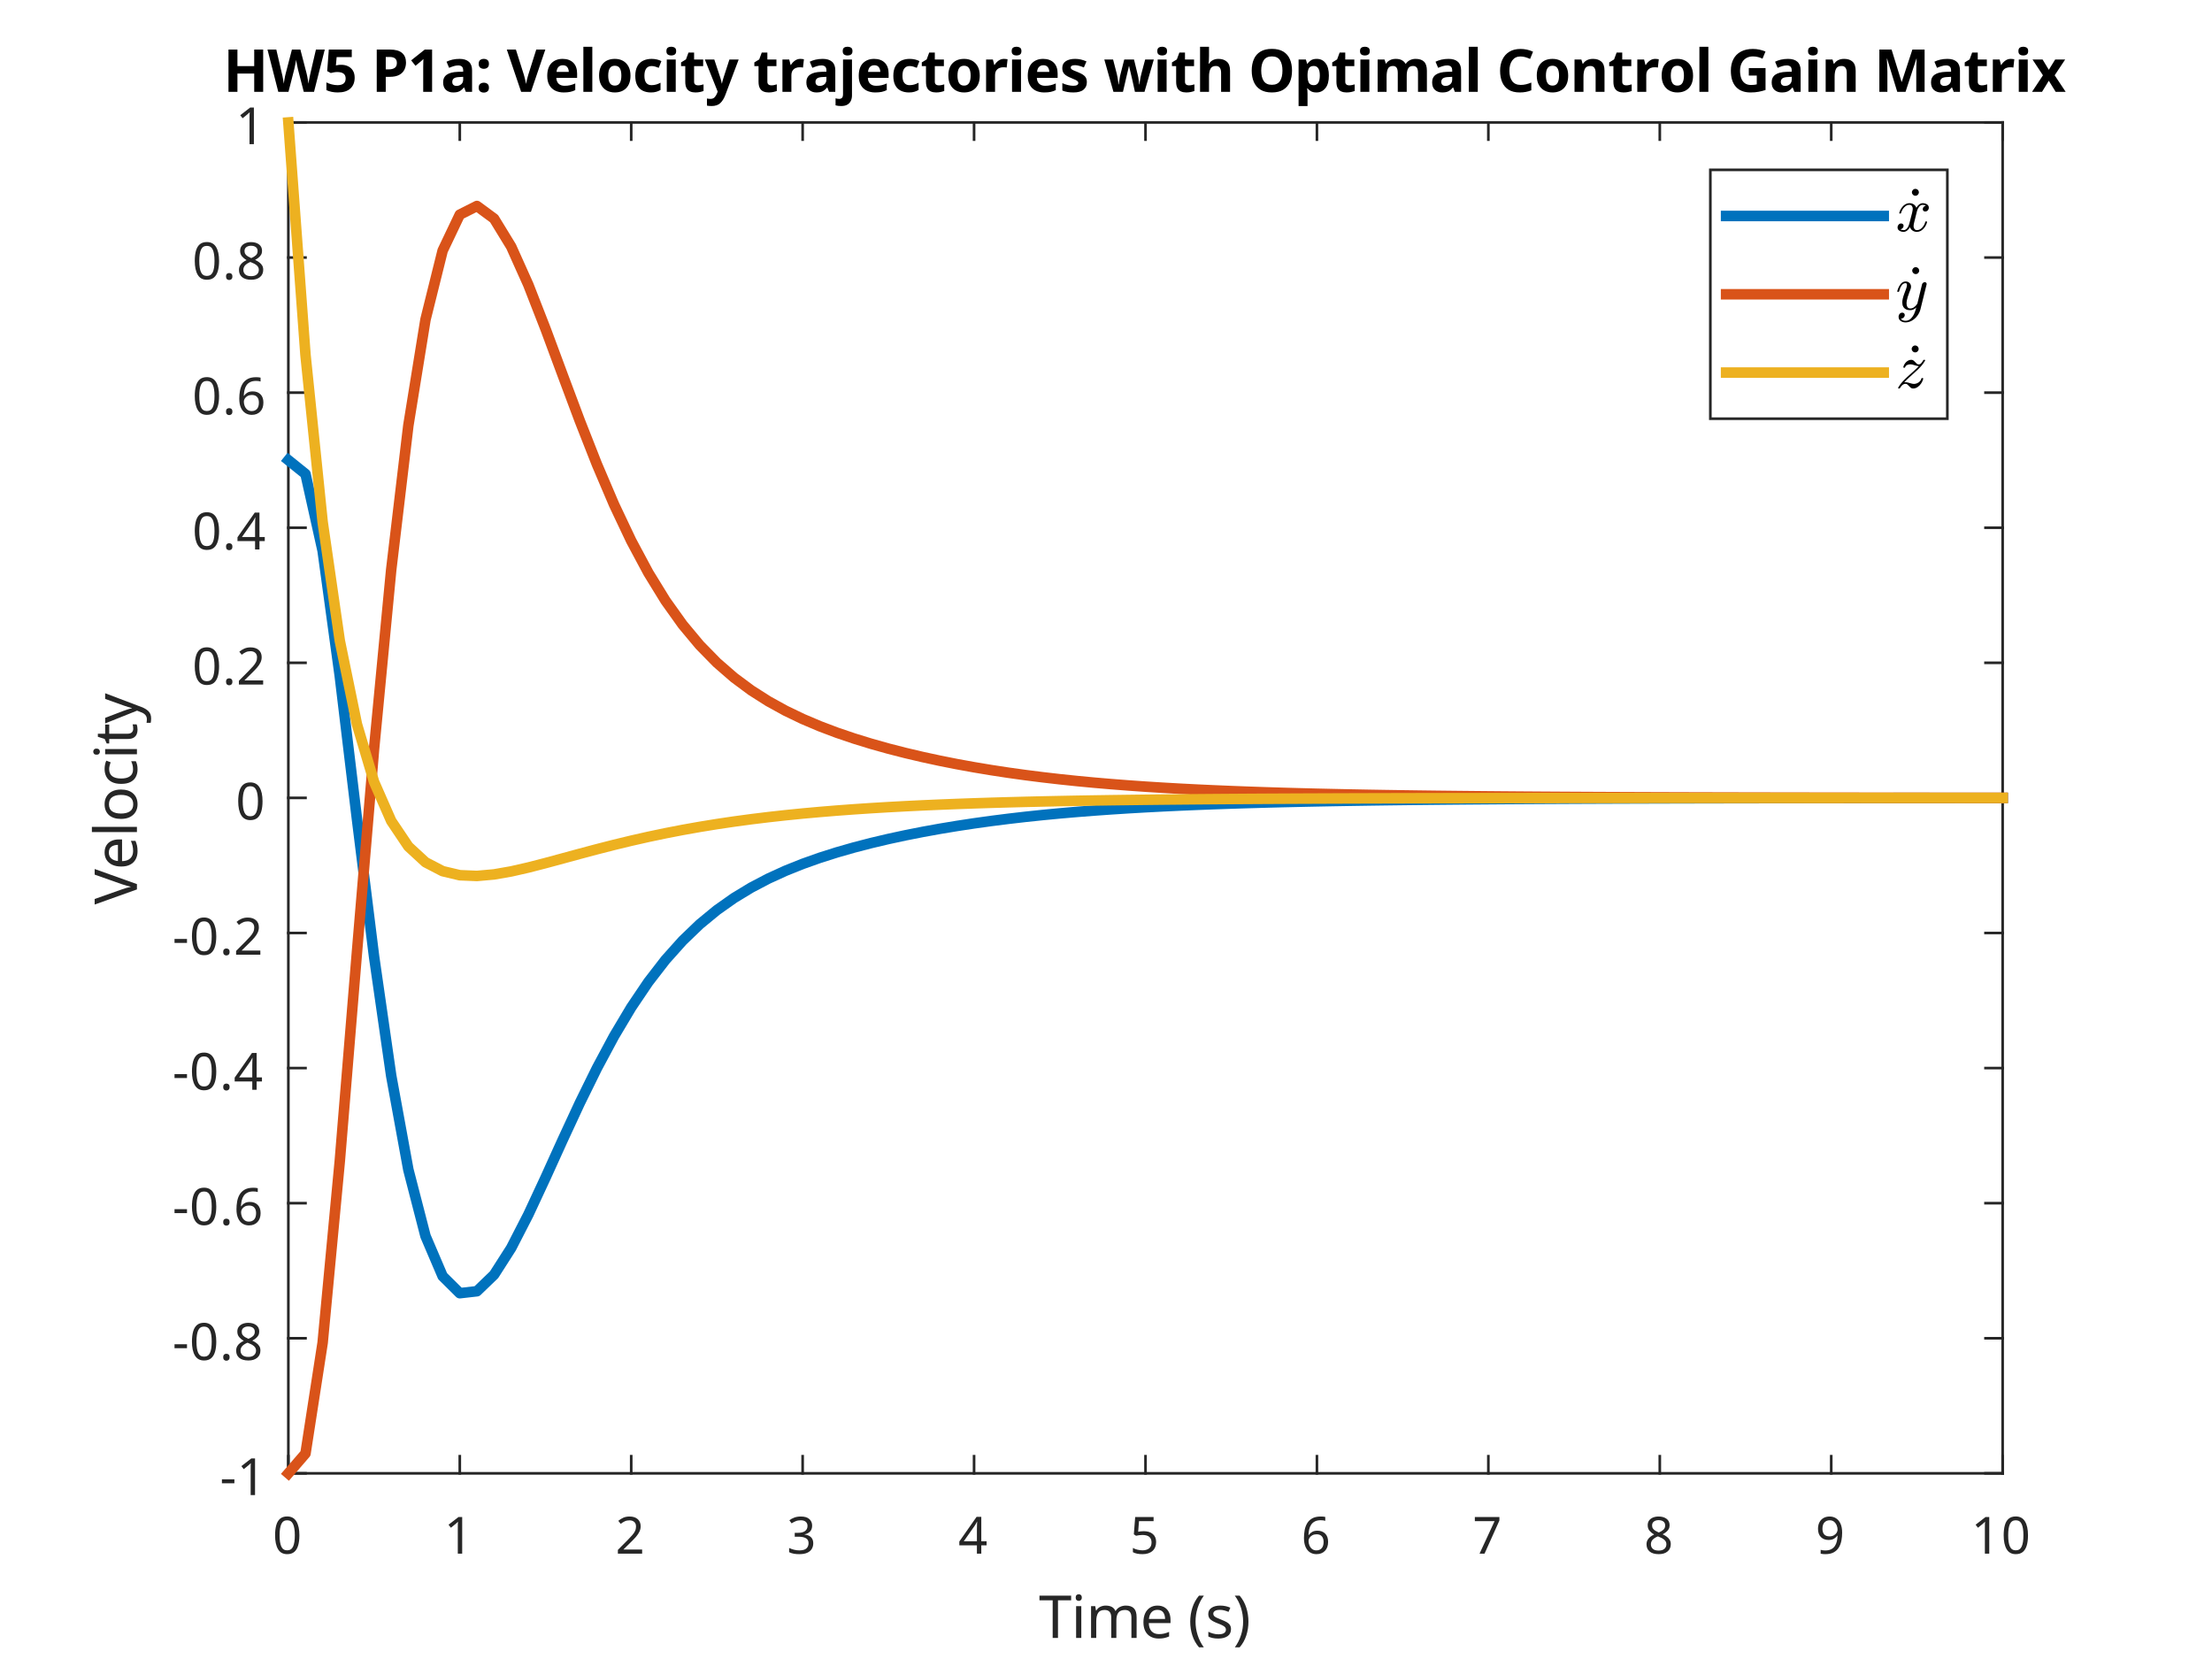 <?xml version="1.0"?>
<!DOCTYPE svg PUBLIC '-//W3C//DTD SVG 1.0//EN'
          'http://www.w3.org/TR/2001/REC-SVG-20010904/DTD/svg10.dtd'>
<svg xmlns:xlink="http://www.w3.org/1999/xlink" style="fill-opacity:1; color-rendering:auto; color-interpolation:auto; text-rendering:auto; stroke:black; stroke-linecap:square; stroke-miterlimit:10; shape-rendering:auto; stroke-opacity:1; fill:black; stroke-dasharray:none; font-weight:normal; stroke-width:1; font-family:'Dialog'; font-style:normal; stroke-linejoin:miter; font-size:12px; stroke-dashoffset:0; image-rendering:auto;" width="560" height="420" xmlns="http://www.w3.org/2000/svg"
><rect width="100%" height="100%" fill="#333333" stroke="none"/><!--Generated by the Batik Graphics2D SVG Generator--><defs id="genericDefs"
  /><g
  ><defs id="defs1"
    ><clipPath clipPathUnits="userSpaceOnUse" id="clipPath1"
      ><path d="M0 0 L560 0 L560 420 L0 420 L0 0 Z"
      /></clipPath
    ></defs
    ><g style="fill:white; stroke:white;"
    ><rect x="0" y="0" width="560" style="clip-path:url(#clipPath1); stroke:none;" height="420"
    /></g
    ><g style="fill:white; text-rendering:optimizeSpeed; color-rendering:optimizeSpeed; image-rendering:optimizeSpeed; shape-rendering:crispEdges; stroke:white; color-interpolation:sRGB;"
    ><rect x="0" width="560" height="420" y="0" style="stroke:none;"
      /><path style="stroke:none;" d="M73 373 L507 373 L507 31 L73 31 Z"
    /></g
    ><g style="fill:rgb(38,38,38); text-rendering:geometricPrecision; image-rendering:optimizeQuality; color-rendering:optimizeQuality; stroke-linejoin:round; stroke:rgb(38,38,38); color-interpolation:linearRGB; stroke-width:0.667;"
    ><line y2="373" style="fill:none;" x1="73" x2="507" y1="373"
      /><line y2="31" style="fill:none;" x1="73" x2="507" y1="31"
      /><line y2="368.66" style="fill:none;" x1="73" x2="73" y1="373"
      /><line y2="368.66" style="fill:none;" x1="116.4" x2="116.4" y1="373"
      /><line y2="368.66" style="fill:none;" x1="159.8" x2="159.8" y1="373"
      /><line y2="368.66" style="fill:none;" x1="203.2" x2="203.2" y1="373"
      /><line y2="368.66" style="fill:none;" x1="246.6" x2="246.6" y1="373"
      /><line y2="368.66" style="fill:none;" x1="290" x2="290" y1="373"
      /><line y2="368.66" style="fill:none;" x1="333.4" x2="333.4" y1="373"
      /><line y2="368.66" style="fill:none;" x1="376.8" x2="376.8" y1="373"
      /><line y2="368.66" style="fill:none;" x1="420.2" x2="420.2" y1="373"
      /><line y2="368.66" style="fill:none;" x1="463.6" x2="463.6" y1="373"
      /><line y2="368.66" style="fill:none;" x1="507" x2="507" y1="373"
      /><line y2="35.34" style="fill:none;" x1="73" x2="73" y1="31"
      /><line y2="35.34" style="fill:none;" x1="116.4" x2="116.4" y1="31"
      /><line y2="35.34" style="fill:none;" x1="159.8" x2="159.8" y1="31"
      /><line y2="35.34" style="fill:none;" x1="203.2" x2="203.2" y1="31"
      /><line y2="35.34" style="fill:none;" x1="246.6" x2="246.6" y1="31"
      /><line y2="35.34" style="fill:none;" x1="290" x2="290" y1="31"
      /><line y2="35.34" style="fill:none;" x1="333.4" x2="333.4" y1="31"
      /><line y2="35.34" style="fill:none;" x1="376.8" x2="376.8" y1="31"
      /><line y2="35.34" style="fill:none;" x1="420.2" x2="420.2" y1="31"
      /><line y2="35.34" style="fill:none;" x1="463.6" x2="463.6" y1="31"
      /><line y2="35.34" style="fill:none;" x1="507" x2="507" y1="31"
    /></g
    ><g transform="translate(73,378.333)" style="font-size:13.333px; fill:rgb(38,38,38); text-rendering:geometricPrecision; image-rendering:optimizeQuality; color-rendering:optimizeQuality; font-family:'SansSerif'; stroke:rgb(38,38,38); color-interpolation:linearRGB;"
    ><path style="stroke:none;" d="M2.797 10.344 Q2.797 11.844 2.484 12.914 Q2.172 13.984 1.5 14.555 Q0.828 15.125 -0.297 15.125 Q-1.875 15.125 -2.617 13.859 Q-3.359 12.594 -3.359 10.344 Q-3.359 8.844 -3.055 7.773 Q-2.75 6.703 -2.078 6.141 Q-1.406 5.578 -0.297 5.578 Q1.266 5.578 2.031 6.828 Q2.797 8.078 2.797 10.344 ZM-2.219 10.344 Q-2.219 12.25 -1.781 13.203 Q-1.344 14.156 -0.297 14.156 Q0.75 14.156 1.195 13.211 Q1.641 12.266 1.641 10.344 Q1.641 8.453 1.195 7.5 Q0.75 6.547 -0.297 6.547 Q-1.344 6.547 -1.781 7.5 Q-2.219 8.453 -2.219 10.344 Z"
    /></g
    ><g transform="translate(116.4,378.333)" style="font-size:13.333px; fill:rgb(38,38,38); text-rendering:geometricPrecision; image-rendering:optimizeQuality; color-rendering:optimizeQuality; font-family:'SansSerif'; stroke:rgb(38,38,38); color-interpolation:linearRGB;"
    ><path style="stroke:none;" d="M0.609 15 L-0.5 15 L-0.5 8.516 Q-0.5 7.953 -0.492 7.617 Q-0.484 7.281 -0.453 6.906 Q-0.656 7.125 -0.828 7.266 Q-1 7.406 -1.25 7.625 L-2.25 8.438 L-2.844 7.672 L-0.328 5.719 L0.609 5.719 L0.609 15 Z"
    /></g
    ><g transform="translate(159.8,378.333)" style="font-size:13.333px; fill:rgb(38,38,38); text-rendering:geometricPrecision; image-rendering:optimizeQuality; color-rendering:optimizeQuality; font-family:'SansSerif'; stroke:rgb(38,38,38); color-interpolation:linearRGB;"
    ><path style="stroke:none;" d="M2.766 15 L-3.375 15 L-3.375 14.047 L-0.938 11.594 Q-0.25 10.891 0.234 10.344 Q0.719 9.797 0.969 9.273 Q1.219 8.75 1.219 8.125 Q1.219 7.359 0.758 6.961 Q0.297 6.562 -0.422 6.562 Q-1.094 6.562 -1.609 6.797 Q-2.125 7.031 -2.656 7.453 L-3.266 6.688 Q-2.719 6.219 -2.016 5.906 Q-1.312 5.594 -0.422 5.594 Q0.875 5.594 1.633 6.25 Q2.391 6.906 2.391 8.062 Q2.391 8.781 2.086 9.422 Q1.781 10.062 1.25 10.68 Q0.719 11.297 0 12 L-1.938 13.906 L-1.938 13.953 L2.766 13.953 L2.766 15 Z"
    /></g
    ><g transform="translate(203.2,378.333)" style="font-size:13.333px; fill:rgb(38,38,38); text-rendering:geometricPrecision; image-rendering:optimizeQuality; color-rendering:optimizeQuality; font-family:'SansSerif'; stroke:rgb(38,38,38); color-interpolation:linearRGB;"
    ><path style="stroke:none;" d="M2.406 7.891 Q2.406 8.828 1.891 9.383 Q1.375 9.938 0.484 10.109 L0.484 10.156 Q1.609 10.297 2.148 10.867 Q2.688 11.438 2.688 12.359 Q2.688 13.172 2.312 13.797 Q1.938 14.422 1.156 14.773 Q0.375 15.125 -0.859 15.125 Q-1.594 15.125 -2.219 15.016 Q-2.844 14.906 -3.422 14.625 L-3.422 13.562 Q-2.828 13.844 -2.156 14.008 Q-1.484 14.172 -0.859 14.172 Q0.391 14.172 0.945 13.68 Q1.5 13.188 1.5 12.328 Q1.5 11.469 0.82 11.086 Q0.141 10.703 -1.094 10.703 L-2 10.703 L-2 9.719 L-1.094 9.719 Q0.062 9.719 0.648 9.242 Q1.234 8.766 1.234 7.969 Q1.234 7.297 0.781 6.922 Q0.328 6.547 -0.453 6.547 Q-1.203 6.547 -1.734 6.766 Q-2.266 6.984 -2.797 7.328 L-3.359 6.547 Q-2.875 6.156 -2.141 5.875 Q-1.406 5.594 -0.469 5.594 Q0.984 5.594 1.695 6.242 Q2.406 6.891 2.406 7.891 Z"
    /></g
    ><g transform="translate(246.6,378.333)" style="font-size:13.333px; fill:rgb(38,38,38); text-rendering:geometricPrecision; image-rendering:optimizeQuality; color-rendering:optimizeQuality; font-family:'SansSerif'; stroke:rgb(38,38,38); color-interpolation:linearRGB;"
    ><path style="stroke:none;" d="M3.172 12.891 L1.828 12.891 L1.828 15 L0.719 15 L0.719 12.891 L-3.734 12.891 L-3.734 11.922 L0.641 5.672 L1.828 5.672 L1.828 11.859 L3.172 11.859 L3.172 12.891 ZM0.719 8.938 Q0.719 8.266 0.742 7.789 Q0.766 7.312 0.781 6.891 L0.734 6.891 Q0.625 7.141 0.469 7.422 Q0.312 7.703 0.172 7.906 L-2.609 11.859 L0.719 11.859 L0.719 8.938 Z"
    /></g
    ><g transform="translate(290,378.333)" style="font-size:13.333px; fill:rgb(38,38,38); text-rendering:geometricPrecision; image-rendering:optimizeQuality; color-rendering:optimizeQuality; font-family:'SansSerif'; stroke:rgb(38,38,38); color-interpolation:linearRGB;"
    ><path style="stroke:none;" d="M-0.422 9.312 Q1 9.312 1.844 10.023 Q2.688 10.734 2.688 12.031 Q2.688 13.484 1.773 14.305 Q0.859 15.125 -0.781 15.125 Q-1.484 15.125 -2.117 15 Q-2.75 14.875 -3.188 14.625 L-3.188 13.547 Q-2.719 13.828 -2.047 13.992 Q-1.375 14.156 -0.766 14.156 Q0.266 14.156 0.898 13.672 Q1.531 13.188 1.531 12.156 Q1.531 11.25 0.969 10.758 Q0.406 10.266 -0.797 10.266 Q-1.172 10.266 -1.641 10.328 Q-2.109 10.391 -2.391 10.469 L-2.953 10.094 L-2.609 5.719 L2.047 5.719 L2.047 6.766 L-1.641 6.766 L-1.859 9.453 Q-1.641 9.406 -1.258 9.359 Q-0.875 9.312 -0.422 9.312 Z"
    /></g
    ><g transform="translate(333.4,378.333)" style="font-size:13.333px; fill:rgb(38,38,38); text-rendering:geometricPrecision; image-rendering:optimizeQuality; color-rendering:optimizeQuality; font-family:'SansSerif'; stroke:rgb(38,38,38); color-interpolation:linearRGB;"
    ><path style="stroke:none;" d="M-3.281 11.031 Q-3.281 10.031 -3.109 9.062 Q-2.938 8.094 -2.477 7.312 Q-2.016 6.531 -1.18 6.062 Q-0.344 5.594 0.969 5.594 Q1.234 5.594 1.57 5.617 Q1.906 5.641 2.109 5.703 L2.109 6.688 Q1.875 6.609 1.586 6.57 Q1.297 6.531 0.984 6.531 Q0.094 6.531 -0.5 6.828 Q-1.094 7.125 -1.445 7.641 Q-1.797 8.156 -1.953 8.836 Q-2.109 9.516 -2.141 10.281 L-2.062 10.281 Q-1.766 9.828 -1.234 9.508 Q-0.703 9.188 0.141 9.188 Q1.344 9.188 2.086 9.922 Q2.828 10.656 2.828 12.016 Q2.828 13.469 2.023 14.297 Q1.219 15.125 -0.125 15.125 Q-1.016 15.125 -1.727 14.688 Q-2.438 14.25 -2.859 13.336 Q-3.281 12.422 -3.281 11.031 ZM-0.141 14.172 Q0.688 14.172 1.188 13.641 Q1.688 13.109 1.688 12.016 Q1.688 11.125 1.242 10.609 Q0.797 10.094 -0.094 10.094 Q-0.719 10.094 -1.172 10.344 Q-1.625 10.594 -1.875 10.984 Q-2.125 11.375 -2.125 11.781 Q-2.125 12.344 -1.906 12.898 Q-1.688 13.453 -1.242 13.812 Q-0.797 14.172 -0.141 14.172 Z"
    /></g
    ><g transform="translate(376.8,378.333)" style="font-size:13.333px; fill:rgb(38,38,38); text-rendering:geometricPrecision; image-rendering:optimizeQuality; color-rendering:optimizeQuality; font-family:'SansSerif'; stroke:rgb(38,38,38); color-interpolation:linearRGB;"
    ><path style="stroke:none;" d="M-2.234 15 L1.578 6.766 L-3.422 6.766 L-3.422 5.719 L2.797 5.719 L2.797 6.609 L-0.969 15 L-2.234 15 Z"
    /></g
    ><g transform="translate(420.2,378.333)" style="font-size:13.333px; fill:rgb(38,38,38); text-rendering:geometricPrecision; image-rendering:optimizeQuality; color-rendering:optimizeQuality; font-family:'SansSerif'; stroke:rgb(38,38,38); color-interpolation:linearRGB;"
    ><path style="stroke:none;" d="M-0.297 5.594 Q0.922 5.594 1.703 6.164 Q2.484 6.734 2.484 7.812 Q2.484 8.375 2.242 8.789 Q2 9.203 1.602 9.523 Q1.203 9.844 0.719 10.094 Q1.297 10.359 1.766 10.703 Q2.234 11.047 2.508 11.5 Q2.781 11.953 2.781 12.594 Q2.781 13.766 1.961 14.445 Q1.141 15.125 -0.25 15.125 Q-1.75 15.125 -2.555 14.469 Q-3.359 13.812 -3.359 12.641 Q-3.359 12 -3.094 11.531 Q-2.828 11.062 -2.391 10.727 Q-1.953 10.391 -1.438 10.156 Q-2.109 9.766 -2.586 9.211 Q-3.062 8.656 -3.062 7.797 Q-3.062 7.078 -2.703 6.594 Q-2.344 6.109 -1.719 5.852 Q-1.094 5.594 -0.297 5.594 ZM-0.312 6.516 Q-1.016 6.516 -1.484 6.859 Q-1.953 7.203 -1.953 7.844 Q-1.953 8.328 -1.719 8.656 Q-1.484 8.984 -1.102 9.211 Q-0.719 9.438 -0.25 9.641 Q0.438 9.359 0.898 8.953 Q1.359 8.547 1.359 7.844 Q1.359 7.203 0.906 6.859 Q0.453 6.516 -0.312 6.516 ZM-2.25 12.641 Q-2.25 13.328 -1.766 13.773 Q-1.281 14.219 -0.281 14.219 Q0.672 14.219 1.172 13.773 Q1.672 13.328 1.672 12.609 Q1.672 11.938 1.141 11.484 Q0.609 11.031 -0.281 10.703 L-0.484 10.625 Q-1.344 10.984 -1.797 11.461 Q-2.25 11.938 -2.25 12.641 Z"
    /></g
    ><g transform="translate(463.6,378.333)" style="font-size:13.333px; fill:rgb(38,38,38); text-rendering:geometricPrecision; image-rendering:optimizeQuality; color-rendering:optimizeQuality; font-family:'SansSerif'; stroke:rgb(38,38,38); color-interpolation:linearRGB;"
    ><path style="stroke:none;" d="M2.766 9.688 Q2.766 10.688 2.586 11.656 Q2.406 12.625 1.945 13.406 Q1.484 14.188 0.648 14.656 Q-0.188 15.125 -1.5 15.125 Q-1.766 15.125 -2.109 15.094 Q-2.453 15.062 -2.672 15 L-2.672 14.031 Q-2.172 14.188 -1.531 14.188 Q-0.625 14.188 -0.031 13.891 Q0.562 13.594 0.914 13.078 Q1.266 12.562 1.422 11.883 Q1.578 11.203 1.609 10.453 L1.531 10.453 Q1.234 10.891 0.695 11.211 Q0.156 11.531 -0.688 11.531 Q-1.875 11.531 -2.609 10.797 Q-3.344 10.062 -3.344 8.719 Q-3.344 7.75 -2.977 7.047 Q-2.609 6.344 -1.945 5.969 Q-1.281 5.594 -0.391 5.594 Q0.5 5.594 1.211 6.039 Q1.922 6.484 2.344 7.391 Q2.766 8.297 2.766 9.688 ZM-0.391 6.547 Q-1.188 6.547 -1.703 7.078 Q-2.219 7.609 -2.219 8.703 Q-2.219 9.609 -1.781 10.117 Q-1.344 10.625 -0.438 10.625 Q0.188 10.625 0.641 10.375 Q1.094 10.125 1.352 9.734 Q1.609 9.344 1.609 8.922 Q1.609 8.375 1.383 7.828 Q1.156 7.281 0.719 6.914 Q0.281 6.547 -0.391 6.547 Z"
    /></g
    ><g transform="translate(507,378.333)" style="font-size:13.333px; fill:rgb(38,38,38); text-rendering:geometricPrecision; image-rendering:optimizeQuality; color-rendering:optimizeQuality; font-family:'SansSerif'; stroke:rgb(38,38,38); color-interpolation:linearRGB;"
    ><path style="stroke:none;" d="M-3.391 15 L-4.5 15 L-4.5 8.516 Q-4.5 7.953 -4.492 7.617 Q-4.484 7.281 -4.453 6.906 Q-4.656 7.125 -4.828 7.266 Q-5 7.406 -5.25 7.625 L-6.25 8.438 L-6.844 7.672 L-4.328 5.719 L-3.391 5.719 L-3.391 15 ZM6.416 10.344 Q6.416 11.844 6.104 12.914 Q5.791 13.984 5.12 14.555 Q4.448 15.125 3.323 15.125 Q1.745 15.125 1.002 13.859 Q0.26 12.594 0.26 10.344 Q0.26 8.844 0.565 7.773 Q0.87 6.703 1.541 6.141 Q2.213 5.578 3.323 5.578 Q4.885 5.578 5.651 6.828 Q6.416 8.078 6.416 10.344 ZM1.401 10.344 Q1.401 12.25 1.838 13.203 Q2.276 14.156 3.323 14.156 Q4.37 14.156 4.815 13.211 Q5.26 12.266 5.26 10.344 Q5.26 8.453 4.815 7.5 Q4.37 6.547 3.323 6.547 Q2.276 6.547 1.838 7.5 Q1.401 8.453 1.401 10.344 Z"
    /></g
    ><g transform="translate(290,398.667)" style="font-size:14.667px; fill:rgb(38,38,38); text-rendering:geometricPrecision; image-rendering:optimizeQuality; color-rendering:optimizeQuality; font-family:'SansSerif'; stroke:rgb(38,38,38); color-interpolation:linearRGB;"
    ><path style="stroke:none;" d="M-22.156 16 L-23.5 16 L-23.5 6.469 L-26.844 6.469 L-26.844 5.297 L-18.828 5.297 L-18.828 6.469 L-22.156 6.469 L-22.156 16 ZM-16.894 4.938 Q-16.597 4.938 -16.363 5.141 Q-16.128 5.344 -16.128 5.781 Q-16.128 6.203 -16.363 6.414 Q-16.597 6.625 -16.894 6.625 Q-17.222 6.625 -17.448 6.414 Q-17.675 6.203 -17.675 5.781 Q-17.675 5.344 -17.448 5.141 Q-17.222 4.938 -16.894 4.938 ZM-16.253 7.953 L-16.253 16 L-17.566 16 L-17.566 7.953 L-16.253 7.953 ZM-4.97 7.812 Q-3.611 7.812 -2.931 8.508 Q-2.251 9.203 -2.251 10.766 L-2.251 16 L-3.564 16 L-3.564 10.828 Q-3.564 8.922 -5.189 8.922 Q-6.361 8.922 -6.868 9.594 Q-7.376 10.266 -7.376 11.562 L-7.376 16 L-8.673 16 L-8.673 10.828 Q-8.673 8.922 -10.329 8.922 Q-11.533 8.922 -12.001 9.672 Q-12.47 10.422 -12.47 11.828 L-12.47 16 L-13.783 16 L-13.783 7.953 L-12.72 7.953 L-12.533 9.062 L-12.454 9.062 Q-12.079 8.422 -11.439 8.117 Q-10.798 7.812 -10.079 7.812 Q-8.189 7.812 -7.626 9.156 L-7.548 9.156 Q-7.142 8.469 -6.447 8.141 Q-5.751 7.812 -4.97 7.812 ZM3.022 7.812 Q4.069 7.812 4.811 8.258 Q5.553 8.703 5.944 9.523 Q6.334 10.344 6.334 11.438 L6.334 12.234 L0.834 12.234 Q0.866 13.594 1.537 14.312 Q2.209 15.031 3.397 15.031 Q4.162 15.031 4.756 14.883 Q5.35 14.734 5.975 14.469 L5.975 15.625 Q5.366 15.891 4.764 16.023 Q4.162 16.156 3.334 16.156 Q2.209 16.156 1.327 15.688 Q0.444 15.219 -0.041 14.297 Q-0.525 13.375 -0.525 12.047 Q-0.525 10.719 -0.088 9.773 Q0.35 8.828 1.155 8.32 Q1.959 7.812 3.022 7.812 ZM3.006 8.891 Q2.069 8.891 1.522 9.5 Q0.975 10.109 0.866 11.188 L4.959 11.188 Q4.944 10.172 4.483 9.531 Q4.022 8.891 3.006 8.891 ZM11.323 11.891 Q11.323 10.062 11.863 8.359 Q12.402 6.656 13.542 5.297 L14.777 5.297 Q13.73 6.703 13.198 8.398 Q12.667 10.094 12.667 11.875 Q12.667 13.609 13.198 15.281 Q13.73 16.953 14.761 18.375 L13.542 18.375 Q12.402 17.047 11.863 15.375 Q11.323 13.703 11.323 11.891 ZM21.644 13.781 Q21.644 14.953 20.769 15.555 Q19.894 16.156 18.426 16.156 Q17.582 16.156 16.98 16.016 Q16.379 15.875 15.91 15.641 L15.91 14.438 Q16.394 14.688 17.074 14.883 Q17.754 15.078 18.457 15.078 Q19.457 15.078 19.91 14.758 Q20.363 14.438 20.363 13.906 Q20.363 13.594 20.199 13.359 Q20.035 13.125 19.605 12.883 Q19.176 12.641 18.379 12.344 Q17.598 12.047 17.043 11.742 Q16.488 11.438 16.191 11.016 Q15.894 10.594 15.894 9.938 Q15.894 8.922 16.73 8.367 Q17.566 7.812 18.91 7.812 Q19.644 7.812 20.285 7.953 Q20.926 8.094 21.473 8.344 L21.019 9.406 Q20.519 9.188 19.965 9.039 Q19.41 8.891 18.816 8.891 Q18.004 8.891 17.582 9.156 Q17.16 9.422 17.16 9.859 Q17.16 10.188 17.355 10.422 Q17.551 10.656 18.004 10.875 Q18.457 11.094 19.223 11.391 Q19.988 11.688 20.527 11.984 Q21.066 12.281 21.355 12.711 Q21.644 13.141 21.644 13.781 ZM26.059 11.891 Q26.059 13.703 25.52 15.375 Q24.981 17.047 23.84 18.375 L22.622 18.375 Q23.653 16.953 24.184 15.281 Q24.715 13.609 24.715 11.875 Q24.715 10.094 24.184 8.398 Q23.653 6.703 22.606 5.297 L23.84 5.297 Q24.981 6.656 25.52 8.359 Q26.059 10.062 26.059 11.891 Z"
    /></g
    ><g style="fill:rgb(38,38,38); text-rendering:geometricPrecision; image-rendering:optimizeQuality; color-rendering:optimizeQuality; stroke-linejoin:round; stroke:rgb(38,38,38); color-interpolation:linearRGB; stroke-width:0.667;"
    ><line y2="31" style="fill:none;" x1="73" x2="73" y1="373"
      /><line y2="31" style="fill:none;" x1="507" x2="507" y1="373"
      /><line y2="373" style="fill:none;" x1="73" x2="77.34" y1="373"
      /><line y2="338.8" style="fill:none;" x1="73" x2="77.34" y1="338.8"
      /><line y2="304.6" style="fill:none;" x1="73" x2="77.34" y1="304.6"
      /><line y2="270.4" style="fill:none;" x1="73" x2="77.34" y1="270.4"
      /><line y2="236.2" style="fill:none;" x1="73" x2="77.34" y1="236.2"
      /><line y2="202" style="fill:none;" x1="73" x2="77.34" y1="202"
      /><line y2="167.8" style="fill:none;" x1="73" x2="77.34" y1="167.8"
      /><line y2="133.6" style="fill:none;" x1="73" x2="77.34" y1="133.6"
      /><line y2="99.4" style="fill:none;" x1="73" x2="77.34" y1="99.4"
      /><line y2="65.2" style="fill:none;" x1="73" x2="77.34" y1="65.2"
      /><line y2="31" style="fill:none;" x1="73" x2="77.34" y1="31"
      /><line y2="373" style="fill:none;" x1="507" x2="502.66" y1="373"
      /><line y2="338.8" style="fill:none;" x1="507" x2="502.66" y1="338.8"
      /><line y2="304.6" style="fill:none;" x1="507" x2="502.66" y1="304.6"
      /><line y2="270.4" style="fill:none;" x1="507" x2="502.66" y1="270.4"
      /><line y2="236.2" style="fill:none;" x1="507" x2="502.66" y1="236.2"
      /><line y2="202" style="fill:none;" x1="507" x2="502.66" y1="202"
      /><line y2="167.8" style="fill:none;" x1="507" x2="502.66" y1="167.8"
      /><line y2="133.6" style="fill:none;" x1="507" x2="502.66" y1="133.6"
      /><line y2="99.4" style="fill:none;" x1="507" x2="502.66" y1="99.4"
      /><line y2="65.2" style="fill:none;" x1="507" x2="502.66" y1="65.2"
      /><line y2="31" style="fill:none;" x1="507" x2="502.66" y1="31"
    /></g
    ><g transform="translate(67.667,373)" style="font-size:13.333px; fill:rgb(38,38,38); text-rendering:geometricPrecision; image-rendering:optimizeQuality; color-rendering:optimizeQuality; font-family:'SansSerif'; stroke:rgb(38,38,38); color-interpolation:linearRGB;"
    ><path style="stroke:none;" d="M-11.484 2.516 L-11.484 1.516 L-8.328 1.516 L-8.328 2.516 L-11.484 2.516 ZM-3.101 5.5 L-4.211 5.5 L-4.211 -0.984 Q-4.211 -1.547 -4.203 -1.883 Q-4.195 -2.219 -4.164 -2.594 Q-4.367 -2.375 -4.539 -2.234 Q-4.711 -2.094 -4.961 -1.875 L-5.961 -1.062 L-6.554 -1.828 L-4.039 -3.781 L-3.101 -3.781 L-3.101 5.5 Z"
    /></g
    ><g transform="translate(67.667,338.8)" style="font-size:13.333px; fill:rgb(38,38,38); text-rendering:geometricPrecision; image-rendering:optimizeQuality; color-rendering:optimizeQuality; font-family:'SansSerif'; stroke:rgb(38,38,38); color-interpolation:linearRGB;"
    ><path style="stroke:none;" d="M-23.484 2.516 L-23.484 1.516 L-20.328 1.516 L-20.328 2.516 L-23.484 2.516 ZM-12.914 0.844 Q-12.914 2.344 -13.226 3.414 Q-13.539 4.484 -14.211 5.055 Q-14.883 5.625 -16.008 5.625 Q-17.586 5.625 -18.328 4.359 Q-19.07 3.094 -19.07 0.844 Q-19.07 -0.656 -18.765 -1.727 Q-18.461 -2.797 -17.789 -3.359 Q-17.117 -3.922 -16.008 -3.922 Q-14.445 -3.922 -13.679 -2.672 Q-12.914 -1.422 -12.914 0.844 ZM-17.929 0.844 Q-17.929 2.75 -17.492 3.703 Q-17.054 4.656 -16.008 4.656 Q-14.961 4.656 -14.515 3.711 Q-14.07 2.766 -14.07 0.844 Q-14.07 -1.047 -14.515 -2 Q-14.961 -2.953 -16.008 -2.953 Q-17.054 -2.953 -17.492 -2 Q-17.929 -1.047 -17.929 0.844 ZM-11.154 4.797 Q-11.154 4.312 -10.919 4.117 Q-10.685 3.922 -10.357 3.922 Q-10.029 3.922 -9.786 4.117 Q-9.544 4.312 -9.544 4.797 Q-9.544 5.266 -9.786 5.477 Q-10.029 5.688 -10.357 5.688 Q-10.685 5.688 -10.919 5.477 Q-11.154 5.266 -11.154 4.797 ZM-4.818 -3.906 Q-3.599 -3.906 -2.818 -3.336 Q-2.037 -2.766 -2.037 -1.688 Q-2.037 -1.125 -2.279 -0.711 Q-2.521 -0.297 -2.92 0.023 Q-3.318 0.344 -3.802 0.594 Q-3.224 0.859 -2.756 1.203 Q-2.287 1.547 -2.013 2 Q-1.74 2.453 -1.74 3.094 Q-1.74 4.266 -2.56 4.945 Q-3.381 5.625 -4.771 5.625 Q-6.271 5.625 -7.076 4.969 Q-7.88 4.312 -7.88 3.141 Q-7.88 2.5 -7.615 2.031 Q-7.349 1.562 -6.912 1.227 Q-6.474 0.891 -5.959 0.656 Q-6.63 0.266 -7.107 -0.289 Q-7.584 -0.844 -7.584 -1.703 Q-7.584 -2.422 -7.224 -2.906 Q-6.865 -3.391 -6.24 -3.648 Q-5.615 -3.906 -4.818 -3.906 ZM-4.834 -2.984 Q-5.537 -2.984 -6.005 -2.641 Q-6.474 -2.297 -6.474 -1.656 Q-6.474 -1.172 -6.24 -0.844 Q-6.005 -0.516 -5.623 -0.289 Q-5.24 -0.062 -4.771 0.141 Q-4.084 -0.141 -3.623 -0.547 Q-3.162 -0.953 -3.162 -1.656 Q-3.162 -2.297 -3.615 -2.641 Q-4.068 -2.984 -4.834 -2.984 ZM-6.771 3.141 Q-6.771 3.828 -6.287 4.273 Q-5.802 4.719 -4.802 4.719 Q-3.849 4.719 -3.349 4.273 Q-2.849 3.828 -2.849 3.109 Q-2.849 2.438 -3.381 1.984 Q-3.912 1.531 -4.802 1.203 L-5.005 1.125 Q-5.865 1.484 -6.318 1.961 Q-6.771 2.438 -6.771 3.141 Z"
    /></g
    ><g transform="translate(67.667,304.6)" style="font-size:13.333px; fill:rgb(38,38,38); text-rendering:geometricPrecision; image-rendering:optimizeQuality; color-rendering:optimizeQuality; font-family:'SansSerif'; stroke:rgb(38,38,38); color-interpolation:linearRGB;"
    ><path style="stroke:none;" d="M-23.484 2.516 L-23.484 1.516 L-20.328 1.516 L-20.328 2.516 L-23.484 2.516 ZM-12.914 0.844 Q-12.914 2.344 -13.226 3.414 Q-13.539 4.484 -14.211 5.055 Q-14.883 5.625 -16.008 5.625 Q-17.586 5.625 -18.328 4.359 Q-19.07 3.094 -19.07 0.844 Q-19.07 -0.656 -18.765 -1.727 Q-18.461 -2.797 -17.789 -3.359 Q-17.117 -3.922 -16.008 -3.922 Q-14.445 -3.922 -13.679 -2.672 Q-12.914 -1.422 -12.914 0.844 ZM-17.929 0.844 Q-17.929 2.75 -17.492 3.703 Q-17.054 4.656 -16.008 4.656 Q-14.961 4.656 -14.515 3.711 Q-14.07 2.766 -14.07 0.844 Q-14.07 -1.047 -14.515 -2 Q-14.961 -2.953 -16.008 -2.953 Q-17.054 -2.953 -17.492 -2 Q-17.929 -1.047 -17.929 0.844 ZM-11.154 4.797 Q-11.154 4.312 -10.919 4.117 Q-10.685 3.922 -10.357 3.922 Q-10.029 3.922 -9.786 4.117 Q-9.544 4.312 -9.544 4.797 Q-9.544 5.266 -9.786 5.477 Q-10.029 5.688 -10.357 5.688 Q-10.685 5.688 -10.919 5.477 Q-11.154 5.266 -11.154 4.797 ZM-7.802 1.531 Q-7.802 0.531 -7.63 -0.438 Q-7.459 -1.406 -6.998 -2.188 Q-6.537 -2.969 -5.701 -3.438 Q-4.865 -3.906 -3.552 -3.906 Q-3.287 -3.906 -2.951 -3.883 Q-2.615 -3.859 -2.412 -3.797 L-2.412 -2.812 Q-2.646 -2.891 -2.935 -2.93 Q-3.224 -2.969 -3.537 -2.969 Q-4.427 -2.969 -5.021 -2.672 Q-5.615 -2.375 -5.966 -1.859 Q-6.318 -1.344 -6.474 -0.664 Q-6.63 0.016 -6.662 0.781 L-6.584 0.781 Q-6.287 0.328 -5.755 0.008 Q-5.224 -0.312 -4.38 -0.312 Q-3.177 -0.312 -2.435 0.422 Q-1.693 1.156 -1.693 2.516 Q-1.693 3.969 -2.498 4.797 Q-3.302 5.625 -4.646 5.625 Q-5.537 5.625 -6.248 5.188 Q-6.959 4.75 -7.38 3.836 Q-7.802 2.922 -7.802 1.531 ZM-4.662 4.672 Q-3.834 4.672 -3.334 4.141 Q-2.834 3.609 -2.834 2.516 Q-2.834 1.625 -3.279 1.109 Q-3.724 0.594 -4.615 0.594 Q-5.24 0.594 -5.693 0.844 Q-6.146 1.094 -6.396 1.484 Q-6.646 1.875 -6.646 2.281 Q-6.646 2.844 -6.427 3.398 Q-6.209 3.953 -5.763 4.312 Q-5.318 4.672 -4.662 4.672 Z"
    /></g
    ><g transform="translate(67.667,270.4)" style="font-size:13.333px; fill:rgb(38,38,38); text-rendering:geometricPrecision; image-rendering:optimizeQuality; color-rendering:optimizeQuality; font-family:'SansSerif'; stroke:rgb(38,38,38); color-interpolation:linearRGB;"
    ><path style="stroke:none;" d="M-23.484 2.516 L-23.484 1.516 L-20.328 1.516 L-20.328 2.516 L-23.484 2.516 ZM-12.914 0.844 Q-12.914 2.344 -13.226 3.414 Q-13.539 4.484 -14.211 5.055 Q-14.883 5.625 -16.008 5.625 Q-17.586 5.625 -18.328 4.359 Q-19.07 3.094 -19.07 0.844 Q-19.07 -0.656 -18.765 -1.727 Q-18.461 -2.797 -17.789 -3.359 Q-17.117 -3.922 -16.008 -3.922 Q-14.445 -3.922 -13.679 -2.672 Q-12.914 -1.422 -12.914 0.844 ZM-17.929 0.844 Q-17.929 2.75 -17.492 3.703 Q-17.054 4.656 -16.008 4.656 Q-14.961 4.656 -14.515 3.711 Q-14.07 2.766 -14.07 0.844 Q-14.07 -1.047 -14.515 -2 Q-14.961 -2.953 -16.008 -2.953 Q-17.054 -2.953 -17.492 -2 Q-17.929 -1.047 -17.929 0.844 ZM-11.154 4.797 Q-11.154 4.312 -10.919 4.117 Q-10.685 3.922 -10.357 3.922 Q-10.029 3.922 -9.786 4.117 Q-9.544 4.312 -9.544 4.797 Q-9.544 5.266 -9.786 5.477 Q-10.029 5.688 -10.357 5.688 Q-10.685 5.688 -10.919 5.477 Q-11.154 5.266 -11.154 4.797 ZM-1.349 3.391 L-2.693 3.391 L-2.693 5.5 L-3.802 5.5 L-3.802 3.391 L-8.255 3.391 L-8.255 2.422 L-3.881 -3.828 L-2.693 -3.828 L-2.693 2.359 L-1.349 2.359 L-1.349 3.391 ZM-3.802 -0.562 Q-3.802 -1.234 -3.779 -1.711 Q-3.756 -2.188 -3.74 -2.609 L-3.787 -2.609 Q-3.896 -2.359 -4.052 -2.078 Q-4.209 -1.797 -4.349 -1.594 L-7.13 2.359 L-3.802 2.359 L-3.802 -0.562 Z"
    /></g
    ><g transform="translate(67.667,236.2)" style="font-size:13.333px; fill:rgb(38,38,38); text-rendering:geometricPrecision; image-rendering:optimizeQuality; color-rendering:optimizeQuality; font-family:'SansSerif'; stroke:rgb(38,38,38); color-interpolation:linearRGB;"
    ><path style="stroke:none;" d="M-23.484 2.516 L-23.484 1.516 L-20.328 1.516 L-20.328 2.516 L-23.484 2.516 ZM-12.914 0.844 Q-12.914 2.344 -13.226 3.414 Q-13.539 4.484 -14.211 5.055 Q-14.883 5.625 -16.008 5.625 Q-17.586 5.625 -18.328 4.359 Q-19.07 3.094 -19.07 0.844 Q-19.07 -0.656 -18.765 -1.727 Q-18.461 -2.797 -17.789 -3.359 Q-17.117 -3.922 -16.008 -3.922 Q-14.445 -3.922 -13.679 -2.672 Q-12.914 -1.422 -12.914 0.844 ZM-17.929 0.844 Q-17.929 2.75 -17.492 3.703 Q-17.054 4.656 -16.008 4.656 Q-14.961 4.656 -14.515 3.711 Q-14.07 2.766 -14.07 0.844 Q-14.07 -1.047 -14.515 -2 Q-14.961 -2.953 -16.008 -2.953 Q-17.054 -2.953 -17.492 -2 Q-17.929 -1.047 -17.929 0.844 ZM-11.154 4.797 Q-11.154 4.312 -10.919 4.117 Q-10.685 3.922 -10.357 3.922 Q-10.029 3.922 -9.786 4.117 Q-9.544 4.312 -9.544 4.797 Q-9.544 5.266 -9.786 5.477 Q-10.029 5.688 -10.357 5.688 Q-10.685 5.688 -10.919 5.477 Q-11.154 5.266 -11.154 4.797 ZM-1.756 5.5 L-7.896 5.5 L-7.896 4.547 L-5.459 2.094 Q-4.771 1.391 -4.287 0.844 Q-3.802 0.297 -3.552 -0.227 Q-3.302 -0.75 -3.302 -1.375 Q-3.302 -2.141 -3.763 -2.539 Q-4.224 -2.938 -4.943 -2.938 Q-5.615 -2.938 -6.13 -2.703 Q-6.646 -2.469 -7.177 -2.047 L-7.787 -2.812 Q-7.24 -3.281 -6.537 -3.594 Q-5.834 -3.906 -4.943 -3.906 Q-3.646 -3.906 -2.888 -3.25 Q-2.131 -2.594 -2.131 -1.438 Q-2.131 -0.719 -2.435 -0.078 Q-2.74 0.562 -3.271 1.18 Q-3.802 1.797 -4.521 2.5 L-6.459 4.406 L-6.459 4.453 L-1.756 4.453 L-1.756 5.5 Z"
    /></g
    ><g transform="translate(67.667,202)" style="font-size:13.333px; fill:rgb(38,38,38); text-rendering:geometricPrecision; image-rendering:optimizeQuality; color-rendering:optimizeQuality; font-family:'SansSerif'; stroke:rgb(38,38,38); color-interpolation:linearRGB;"
    ><path style="stroke:none;" d="M-1.203 0.844 Q-1.203 2.344 -1.516 3.414 Q-1.828 4.484 -2.5 5.055 Q-3.172 5.625 -4.297 5.625 Q-5.875 5.625 -6.617 4.359 Q-7.359 3.094 -7.359 0.844 Q-7.359 -0.656 -7.055 -1.727 Q-6.75 -2.797 -6.078 -3.359 Q-5.406 -3.922 -4.297 -3.922 Q-2.734 -3.922 -1.969 -2.672 Q-1.203 -1.422 -1.203 0.844 ZM-6.219 0.844 Q-6.219 2.75 -5.781 3.703 Q-5.344 4.656 -4.297 4.656 Q-3.25 4.656 -2.805 3.711 Q-2.359 2.766 -2.359 0.844 Q-2.359 -1.047 -2.805 -2 Q-3.25 -2.953 -4.297 -2.953 Q-5.344 -2.953 -5.781 -2 Q-6.219 -1.047 -6.219 0.844 Z"
    /></g
    ><g transform="translate(67.667,167.8)" style="font-size:13.333px; fill:rgb(38,38,38); text-rendering:geometricPrecision; image-rendering:optimizeQuality; color-rendering:optimizeQuality; font-family:'SansSerif'; stroke:rgb(38,38,38); color-interpolation:linearRGB;"
    ><path style="stroke:none;" d="M-12.203 0.844 Q-12.203 2.344 -12.516 3.414 Q-12.828 4.484 -13.5 5.055 Q-14.172 5.625 -15.297 5.625 Q-16.875 5.625 -17.617 4.359 Q-18.359 3.094 -18.359 0.844 Q-18.359 -0.656 -18.055 -1.727 Q-17.75 -2.797 -17.078 -3.359 Q-16.406 -3.922 -15.297 -3.922 Q-13.734 -3.922 -12.969 -2.672 Q-12.203 -1.422 -12.203 0.844 ZM-17.219 0.844 Q-17.219 2.75 -16.781 3.703 Q-16.344 4.656 -15.297 4.656 Q-14.25 4.656 -13.805 3.711 Q-13.359 2.766 -13.359 0.844 Q-13.359 -1.047 -13.805 -2 Q-14.25 -2.953 -15.297 -2.953 Q-16.344 -2.953 -16.781 -2 Q-17.219 -1.047 -17.219 0.844 ZM-10.443 4.797 Q-10.443 4.312 -10.209 4.117 Q-9.974 3.922 -9.646 3.922 Q-9.318 3.922 -9.076 4.117 Q-8.834 4.312 -8.834 4.797 Q-8.834 5.266 -9.076 5.477 Q-9.318 5.688 -9.646 5.688 Q-9.974 5.688 -10.209 5.477 Q-10.443 5.266 -10.443 4.797 ZM-1.045 5.5 L-7.185 5.5 L-7.185 4.547 L-4.748 2.094 Q-4.06 1.391 -3.576 0.844 Q-3.092 0.297 -2.842 -0.227 Q-2.592 -0.75 -2.592 -1.375 Q-2.592 -2.141 -3.053 -2.539 Q-3.514 -2.938 -4.232 -2.938 Q-4.904 -2.938 -5.42 -2.703 Q-5.935 -2.469 -6.467 -2.047 L-7.076 -2.812 Q-6.529 -3.281 -5.826 -3.594 Q-5.123 -3.906 -4.232 -3.906 Q-2.935 -3.906 -2.178 -3.25 Q-1.42 -2.594 -1.42 -1.438 Q-1.42 -0.719 -1.724 -0.078 Q-2.029 0.562 -2.56 1.18 Q-3.092 1.797 -3.81 2.5 L-5.748 4.406 L-5.748 4.453 L-1.045 4.453 L-1.045 5.5 Z"
    /></g
    ><g transform="translate(67.667,133.6)" style="font-size:13.333px; fill:rgb(38,38,38); text-rendering:geometricPrecision; image-rendering:optimizeQuality; color-rendering:optimizeQuality; font-family:'SansSerif'; stroke:rgb(38,38,38); color-interpolation:linearRGB;"
    ><path style="stroke:none;" d="M-12.203 0.844 Q-12.203 2.344 -12.516 3.414 Q-12.828 4.484 -13.5 5.055 Q-14.172 5.625 -15.297 5.625 Q-16.875 5.625 -17.617 4.359 Q-18.359 3.094 -18.359 0.844 Q-18.359 -0.656 -18.055 -1.727 Q-17.75 -2.797 -17.078 -3.359 Q-16.406 -3.922 -15.297 -3.922 Q-13.734 -3.922 -12.969 -2.672 Q-12.203 -1.422 -12.203 0.844 ZM-17.219 0.844 Q-17.219 2.75 -16.781 3.703 Q-16.344 4.656 -15.297 4.656 Q-14.25 4.656 -13.805 3.711 Q-13.359 2.766 -13.359 0.844 Q-13.359 -1.047 -13.805 -2 Q-14.25 -2.953 -15.297 -2.953 Q-16.344 -2.953 -16.781 -2 Q-17.219 -1.047 -17.219 0.844 ZM-10.443 4.797 Q-10.443 4.312 -10.209 4.117 Q-9.974 3.922 -9.646 3.922 Q-9.318 3.922 -9.076 4.117 Q-8.834 4.312 -8.834 4.797 Q-8.834 5.266 -9.076 5.477 Q-9.318 5.688 -9.646 5.688 Q-9.974 5.688 -10.209 5.477 Q-10.443 5.266 -10.443 4.797 ZM-0.638 3.391 L-1.982 3.391 L-1.982 5.5 L-3.092 5.5 L-3.092 3.391 L-7.545 3.391 L-7.545 2.422 L-3.17 -3.828 L-1.982 -3.828 L-1.982 2.359 L-0.638 2.359 L-0.638 3.391 ZM-3.092 -0.562 Q-3.092 -1.234 -3.068 -1.711 Q-3.045 -2.188 -3.029 -2.609 L-3.076 -2.609 Q-3.185 -2.359 -3.342 -2.078 Q-3.498 -1.797 -3.639 -1.594 L-6.42 2.359 L-3.092 2.359 L-3.092 -0.562 Z"
    /></g
    ><g transform="translate(67.667,99.4)" style="font-size:13.333px; fill:rgb(38,38,38); text-rendering:geometricPrecision; image-rendering:optimizeQuality; color-rendering:optimizeQuality; font-family:'SansSerif'; stroke:rgb(38,38,38); color-interpolation:linearRGB;"
    ><path style="stroke:none;" d="M-12.203 0.844 Q-12.203 2.344 -12.516 3.414 Q-12.828 4.484 -13.5 5.055 Q-14.172 5.625 -15.297 5.625 Q-16.875 5.625 -17.617 4.359 Q-18.359 3.094 -18.359 0.844 Q-18.359 -0.656 -18.055 -1.727 Q-17.75 -2.797 -17.078 -3.359 Q-16.406 -3.922 -15.297 -3.922 Q-13.734 -3.922 -12.969 -2.672 Q-12.203 -1.422 -12.203 0.844 ZM-17.219 0.844 Q-17.219 2.75 -16.781 3.703 Q-16.344 4.656 -15.297 4.656 Q-14.25 4.656 -13.805 3.711 Q-13.359 2.766 -13.359 0.844 Q-13.359 -1.047 -13.805 -2 Q-14.25 -2.953 -15.297 -2.953 Q-16.344 -2.953 -16.781 -2 Q-17.219 -1.047 -17.219 0.844 ZM-10.443 4.797 Q-10.443 4.312 -10.209 4.117 Q-9.974 3.922 -9.646 3.922 Q-9.318 3.922 -9.076 4.117 Q-8.834 4.312 -8.834 4.797 Q-8.834 5.266 -9.076 5.477 Q-9.318 5.688 -9.646 5.688 Q-9.974 5.688 -10.209 5.477 Q-10.443 5.266 -10.443 4.797 ZM-7.092 1.531 Q-7.092 0.531 -6.92 -0.438 Q-6.748 -1.406 -6.287 -2.188 Q-5.826 -2.969 -4.99 -3.438 Q-4.154 -3.906 -2.842 -3.906 Q-2.576 -3.906 -2.24 -3.883 Q-1.904 -3.859 -1.701 -3.797 L-1.701 -2.812 Q-1.935 -2.891 -2.224 -2.93 Q-2.514 -2.969 -2.826 -2.969 Q-3.717 -2.969 -4.31 -2.672 Q-4.904 -2.375 -5.256 -1.859 Q-5.607 -1.344 -5.763 -0.664 Q-5.92 0.016 -5.951 0.781 L-5.873 0.781 Q-5.576 0.328 -5.045 0.008 Q-4.513 -0.312 -3.67 -0.312 Q-2.467 -0.312 -1.724 0.422 Q-0.982 1.156 -0.982 2.516 Q-0.982 3.969 -1.787 4.797 Q-2.592 5.625 -3.935 5.625 Q-4.826 5.625 -5.537 5.188 Q-6.248 4.75 -6.67 3.836 Q-7.092 2.922 -7.092 1.531 ZM-3.951 4.672 Q-3.123 4.672 -2.623 4.141 Q-2.123 3.609 -2.123 2.516 Q-2.123 1.625 -2.568 1.109 Q-3.014 0.594 -3.904 0.594 Q-4.529 0.594 -4.982 0.844 Q-5.435 1.094 -5.685 1.484 Q-5.935 1.875 -5.935 2.281 Q-5.935 2.844 -5.717 3.398 Q-5.498 3.953 -5.053 4.312 Q-4.607 4.672 -3.951 4.672 Z"
    /></g
    ><g transform="translate(67.667,65.2)" style="font-size:13.333px; fill:rgb(38,38,38); text-rendering:geometricPrecision; image-rendering:optimizeQuality; color-rendering:optimizeQuality; font-family:'SansSerif'; stroke:rgb(38,38,38); color-interpolation:linearRGB;"
    ><path style="stroke:none;" d="M-12.203 0.844 Q-12.203 2.344 -12.516 3.414 Q-12.828 4.484 -13.5 5.055 Q-14.172 5.625 -15.297 5.625 Q-16.875 5.625 -17.617 4.359 Q-18.359 3.094 -18.359 0.844 Q-18.359 -0.656 -18.055 -1.727 Q-17.75 -2.797 -17.078 -3.359 Q-16.406 -3.922 -15.297 -3.922 Q-13.734 -3.922 -12.969 -2.672 Q-12.203 -1.422 -12.203 0.844 ZM-17.219 0.844 Q-17.219 2.75 -16.781 3.703 Q-16.344 4.656 -15.297 4.656 Q-14.25 4.656 -13.805 3.711 Q-13.359 2.766 -13.359 0.844 Q-13.359 -1.047 -13.805 -2 Q-14.25 -2.953 -15.297 -2.953 Q-16.344 -2.953 -16.781 -2 Q-17.219 -1.047 -17.219 0.844 ZM-10.443 4.797 Q-10.443 4.312 -10.209 4.117 Q-9.974 3.922 -9.646 3.922 Q-9.318 3.922 -9.076 4.117 Q-8.834 4.312 -8.834 4.797 Q-8.834 5.266 -9.076 5.477 Q-9.318 5.688 -9.646 5.688 Q-9.974 5.688 -10.209 5.477 Q-10.443 5.266 -10.443 4.797 ZM-4.107 -3.906 Q-2.889 -3.906 -2.107 -3.336 Q-1.326 -2.766 -1.326 -1.688 Q-1.326 -1.125 -1.568 -0.711 Q-1.81 -0.297 -2.209 0.023 Q-2.607 0.344 -3.092 0.594 Q-2.514 0.859 -2.045 1.203 Q-1.576 1.547 -1.303 2 Q-1.029 2.453 -1.029 3.094 Q-1.029 4.266 -1.849 4.945 Q-2.67 5.625 -4.06 5.625 Q-5.56 5.625 -6.365 4.969 Q-7.17 4.312 -7.17 3.141 Q-7.17 2.5 -6.904 2.031 Q-6.638 1.562 -6.201 1.227 Q-5.763 0.891 -5.248 0.656 Q-5.92 0.266 -6.396 -0.289 Q-6.873 -0.844 -6.873 -1.703 Q-6.873 -2.422 -6.513 -2.906 Q-6.154 -3.391 -5.529 -3.648 Q-4.904 -3.906 -4.107 -3.906 ZM-4.123 -2.984 Q-4.826 -2.984 -5.295 -2.641 Q-5.763 -2.297 -5.763 -1.656 Q-5.763 -1.172 -5.529 -0.844 Q-5.295 -0.516 -4.912 -0.289 Q-4.529 -0.062 -4.06 0.141 Q-3.373 -0.141 -2.912 -0.547 Q-2.451 -0.953 -2.451 -1.656 Q-2.451 -2.297 -2.904 -2.641 Q-3.357 -2.984 -4.123 -2.984 ZM-6.06 3.141 Q-6.06 3.828 -5.576 4.273 Q-5.092 4.719 -4.092 4.719 Q-3.139 4.719 -2.639 4.273 Q-2.139 3.828 -2.139 3.109 Q-2.139 2.438 -2.67 1.984 Q-3.201 1.531 -4.092 1.203 L-4.295 1.125 Q-5.154 1.484 -5.607 1.961 Q-6.06 2.438 -6.06 3.141 Z"
    /></g
    ><g transform="translate(67.667,31)" style="font-size:13.333px; fill:rgb(38,38,38); text-rendering:geometricPrecision; image-rendering:optimizeQuality; color-rendering:optimizeQuality; font-family:'SansSerif'; stroke:rgb(38,38,38); color-interpolation:linearRGB;"
    ><path style="stroke:none;" d="M-3.391 5.5 L-4.5 5.5 L-4.5 -0.984 Q-4.5 -1.547 -4.492 -1.883 Q-4.484 -2.219 -4.453 -2.594 Q-4.656 -2.375 -4.828 -2.234 Q-5 -2.094 -5.25 -1.875 L-6.25 -1.062 L-6.844 -1.828 L-4.328 -3.781 L-3.391 -3.781 L-3.391 5.5 Z"
    /></g
    ><g transform="translate(39.667,202) rotate(-90)" style="font-size:14.667px; fill:rgb(38,38,38); text-rendering:geometricPrecision; image-rendering:optimizeQuality; color-rendering:optimizeQuality; font-family:'SansSerif'; stroke:rgb(38,38,38); color-interpolation:linearRGB;"
    ><path style="stroke:none;" d="M-18 -15.703 L-21.828 -5 L-23.172 -5 L-27 -15.703 L-25.594 -15.703 L-23.172 -8.844 Q-22.938 -8.188 -22.773 -7.609 Q-22.609 -7.031 -22.5 -6.5 Q-22.391 -7.031 -22.227 -7.609 Q-22.062 -8.188 -21.828 -8.875 L-19.422 -15.703 L-18 -15.703 ZM-13.827 -13.188 Q-12.78 -13.188 -12.038 -12.742 Q-11.296 -12.297 -10.905 -11.477 Q-10.514 -10.656 -10.514 -9.562 L-10.514 -8.766 L-16.014 -8.766 Q-15.983 -7.406 -15.311 -6.688 Q-14.639 -5.969 -13.452 -5.969 Q-12.686 -5.969 -12.092 -6.117 Q-11.499 -6.266 -10.874 -6.531 L-10.874 -5.375 Q-11.483 -5.109 -12.085 -4.977 Q-12.686 -4.844 -13.514 -4.844 Q-14.639 -4.844 -15.522 -5.312 Q-16.405 -5.781 -16.889 -6.703 Q-17.374 -7.625 -17.374 -8.953 Q-17.374 -10.281 -16.936 -11.227 Q-16.499 -12.172 -15.694 -12.68 Q-14.889 -13.188 -13.827 -13.188 ZM-13.842 -12.109 Q-14.78 -12.109 -15.327 -11.5 Q-15.874 -10.891 -15.983 -9.812 L-11.889 -9.812 Q-11.905 -10.828 -12.366 -11.469 Q-12.827 -12.109 -13.842 -12.109 ZM-7.338 -5 L-8.65 -5 L-8.65 -16.406 L-7.338 -16.406 L-7.338 -5 ZM2.117 -9.031 Q2.117 -7.047 1.102 -5.945 Q0.086 -4.844 -1.633 -4.844 Q-2.695 -4.844 -3.531 -5.336 Q-4.367 -5.828 -4.843 -6.766 Q-5.32 -7.703 -5.32 -9.031 Q-5.32 -11.031 -4.32 -12.109 Q-3.32 -13.188 -1.586 -13.188 Q-0.492 -13.188 0.336 -12.703 Q1.164 -12.219 1.641 -11.297 Q2.117 -10.375 2.117 -9.031 ZM-3.961 -9.031 Q-3.961 -7.609 -3.398 -6.773 Q-2.836 -5.938 -1.601 -5.938 Q-0.383 -5.938 0.188 -6.773 Q0.758 -7.609 0.758 -9.031 Q0.758 -10.453 0.188 -11.266 Q-0.383 -12.078 -1.617 -12.078 Q-2.851 -12.078 -3.406 -11.266 Q-3.961 -10.453 -3.961 -9.031 ZM7.223 -4.844 Q6.161 -4.844 5.325 -5.281 Q4.489 -5.719 4.02 -6.633 Q3.551 -7.547 3.551 -8.969 Q3.551 -10.453 4.044 -11.383 Q4.536 -12.312 5.387 -12.75 Q6.239 -13.188 7.317 -13.188 Q7.926 -13.188 8.497 -13.062 Q9.067 -12.938 9.426 -12.75 L9.02 -11.656 Q8.661 -11.797 8.184 -11.914 Q7.708 -12.031 7.286 -12.031 Q4.911 -12.031 4.911 -8.984 Q4.911 -7.531 5.489 -6.758 Q6.067 -5.984 7.208 -5.984 Q7.864 -5.984 8.372 -6.125 Q8.88 -6.266 9.286 -6.453 L9.286 -5.281 Q8.895 -5.078 8.403 -4.961 Q7.911 -4.844 7.223 -4.844 ZM11.715 -16.062 Q12.012 -16.062 12.246 -15.859 Q12.481 -15.656 12.481 -15.219 Q12.481 -14.797 12.246 -14.586 Q12.012 -14.375 11.715 -14.375 Q11.387 -14.375 11.16 -14.586 Q10.934 -14.797 10.934 -15.219 Q10.934 -15.656 11.16 -15.859 Q11.387 -16.062 11.715 -16.062 ZM12.356 -13.047 L12.356 -5 L11.043 -5 L11.043 -13.047 L12.356 -13.047 ZM17.498 -5.938 Q17.811 -5.938 18.123 -5.984 Q18.436 -6.031 18.623 -6.094 L18.623 -5.094 Q18.42 -4.984 18.029 -4.914 Q17.639 -4.844 17.279 -4.844 Q16.654 -4.844 16.123 -5.062 Q15.592 -5.281 15.256 -5.82 Q14.92 -6.359 14.92 -7.344 L14.92 -12.016 L13.78 -12.016 L13.78 -12.656 L14.936 -13.172 L15.467 -14.891 L16.248 -14.891 L16.248 -13.047 L18.576 -13.047 L18.576 -12.016 L16.248 -12.016 L16.248 -7.375 Q16.248 -6.641 16.6 -6.289 Q16.951 -5.938 17.498 -5.938 ZM18.854 -13.047 L20.261 -13.047 L22.011 -8.469 Q22.229 -7.859 22.409 -7.312 Q22.589 -6.766 22.683 -6.281 L22.745 -6.281 Q22.823 -6.656 23.018 -7.258 Q23.214 -7.859 23.433 -8.484 L25.058 -13.047 L26.495 -13.047 L23.026 -3.891 Q22.604 -2.75 21.94 -2.078 Q21.276 -1.406 20.104 -1.406 Q19.745 -1.406 19.471 -1.438 Q19.198 -1.469 19.011 -1.516 L19.011 -2.562 Q19.167 -2.547 19.401 -2.516 Q19.636 -2.484 19.886 -2.484 Q20.573 -2.484 21.003 -2.875 Q21.433 -3.266 21.667 -3.906 L22.089 -4.969 L18.854 -13.047 Z"
    /></g
    ><g transform="translate(290,28.25)" style="font-size:14.667px; text-rendering:geometricPrecision; image-rendering:optimizeQuality; color-rendering:optimizeQuality; font-family:'SansSerif'; color-interpolation:linearRGB; font-weight:bold;"
    ><path style="stroke:none;" d="M-223.375 -5 L-225.641 -5 L-225.641 -9.625 L-229.891 -9.625 L-229.891 -5 L-232.156 -5 L-232.156 -15.703 L-229.891 -15.703 L-229.891 -11.516 L-225.641 -11.516 L-225.641 -15.703 L-223.375 -15.703 L-223.375 -5 ZM-207.782 -15.703 L-210.501 -5 L-213.095 -5 L-214.548 -10.625 Q-214.595 -10.797 -214.657 -11.125 Q-214.72 -11.453 -214.806 -11.844 Q-214.892 -12.234 -214.946 -12.586 Q-215.001 -12.938 -215.032 -13.125 Q-215.048 -12.938 -215.118 -12.586 Q-215.189 -12.234 -215.267 -11.852 Q-215.345 -11.469 -215.415 -11.133 Q-215.485 -10.797 -215.532 -10.609 L-216.97 -5 L-219.548 -5 L-222.282 -15.703 L-220.048 -15.703 L-218.689 -9.859 Q-218.595 -9.516 -218.485 -8.992 Q-218.376 -8.469 -218.29 -7.945 Q-218.204 -7.422 -218.157 -7.062 Q-218.11 -7.438 -218.024 -7.953 Q-217.939 -8.469 -217.837 -8.953 Q-217.735 -9.438 -217.657 -9.703 L-216.095 -15.703 L-213.954 -15.703 L-212.392 -9.703 Q-212.329 -9.453 -212.228 -8.961 Q-212.126 -8.469 -212.04 -7.945 Q-211.954 -7.422 -211.907 -7.062 Q-211.86 -7.438 -211.767 -7.953 Q-211.673 -8.469 -211.564 -8.992 Q-211.454 -9.516 -211.376 -9.859 L-210.017 -15.703 L-207.782 -15.703 ZM-203.602 -11.844 Q-202.634 -11.844 -201.868 -11.469 Q-201.102 -11.094 -200.657 -10.375 Q-200.212 -9.656 -200.212 -8.578 Q-200.212 -6.844 -201.29 -5.844 Q-202.368 -4.844 -204.493 -4.844 Q-205.321 -4.844 -206.063 -5 Q-206.806 -5.156 -207.368 -5.438 L-207.368 -7.391 Q-206.806 -7.094 -206.032 -6.891 Q-205.259 -6.688 -204.556 -6.688 Q-203.556 -6.688 -203.024 -7.102 Q-202.493 -7.516 -202.493 -8.391 Q-202.493 -10.016 -204.634 -10.016 Q-205.056 -10.016 -205.509 -9.93 Q-205.962 -9.844 -206.259 -9.766 L-207.165 -10.25 L-206.759 -15.703 L-200.946 -15.703 L-200.946 -13.797 L-204.774 -13.797 L-204.962 -11.688 Q-204.712 -11.734 -204.423 -11.789 Q-204.134 -11.844 -203.602 -11.844 ZM-191.262 -15.703 Q-189.199 -15.703 -188.207 -14.844 Q-187.215 -13.984 -187.215 -12.406 Q-187.215 -11.469 -187.605 -10.641 Q-187.996 -9.812 -188.902 -9.305 Q-189.809 -8.797 -191.355 -8.797 L-192.34 -8.797 L-192.34 -5 L-194.621 -5 L-194.621 -15.703 L-191.262 -15.703 ZM-191.34 -13.828 L-192.34 -13.828 L-192.34 -10.688 L-191.574 -10.688 Q-190.621 -10.688 -190.074 -11.062 Q-189.527 -11.438 -189.527 -12.328 Q-189.527 -13.062 -189.973 -13.445 Q-190.418 -13.828 -191.34 -13.828 ZM-180.609 -5 L-182.859 -5 L-182.859 -11.188 Q-182.859 -11.578 -182.843 -12.211 Q-182.827 -12.844 -182.812 -13.328 Q-182.874 -13.234 -183.124 -13 Q-183.374 -12.766 -183.593 -12.594 L-184.812 -11.594 L-185.905 -12.969 L-182.468 -15.703 L-180.609 -15.703 L-180.609 -5 ZM-173.659 -13.344 Q-172.127 -13.344 -171.307 -12.617 Q-170.487 -11.891 -170.487 -10.453 L-170.487 -5 L-172.065 -5 L-172.502 -6.109 L-172.565 -6.109 Q-173.096 -5.453 -173.674 -5.148 Q-174.252 -4.844 -175.284 -4.844 Q-176.362 -4.844 -177.088 -5.477 Q-177.815 -6.109 -177.815 -7.422 Q-177.815 -8.688 -176.885 -9.344 Q-175.955 -10 -174.096 -10.062 L-172.737 -10.109 L-172.737 -10.375 Q-172.737 -11.109 -173.073 -11.398 Q-173.409 -11.688 -174.002 -11.688 Q-174.549 -11.688 -175.135 -11.508 Q-175.721 -11.328 -176.299 -11.078 L-176.955 -12.625 Q-176.315 -12.953 -175.479 -13.148 Q-174.643 -13.344 -173.659 -13.344 ZM-173.596 -8.75 Q-174.674 -8.719 -175.088 -8.406 Q-175.502 -8.094 -175.502 -7.516 Q-175.502 -7 -175.205 -6.75 Q-174.909 -6.5 -174.424 -6.5 Q-173.721 -6.5 -173.229 -6.922 Q-172.737 -7.344 -172.737 -8.125 L-172.737 -8.797 L-173.596 -8.75 ZM-168.812 -12.094 Q-168.812 -12.781 -168.43 -13.062 Q-168.047 -13.344 -167.516 -13.344 Q-166.984 -13.344 -166.601 -13.062 Q-166.219 -12.781 -166.219 -12.094 Q-166.219 -11.422 -166.601 -11.125 Q-166.984 -10.828 -167.516 -10.828 Q-168.047 -10.828 -168.43 -11.125 Q-168.812 -11.422 -168.812 -12.094 ZM-168.812 -6.047 Q-168.812 -6.734 -168.43 -7.023 Q-168.047 -7.312 -167.516 -7.312 Q-166.984 -7.312 -166.601 -7.023 Q-166.219 -6.734 -166.219 -6.047 Q-166.219 -5.391 -166.601 -5.102 Q-166.984 -4.812 -167.516 -4.812 Q-168.047 -4.812 -168.43 -5.102 Q-168.812 -5.391 -168.812 -6.047 ZM-151.942 -15.703 L-155.583 -5 L-158.067 -5 L-161.692 -15.703 L-159.395 -15.703 L-157.379 -9.328 Q-157.333 -9.172 -157.215 -8.727 Q-157.098 -8.281 -156.981 -7.797 Q-156.864 -7.312 -156.817 -6.984 Q-156.77 -7.312 -156.661 -7.797 Q-156.551 -8.281 -156.426 -8.727 Q-156.301 -9.172 -156.254 -9.328 L-154.239 -15.703 L-151.942 -15.703 ZM-147.567 -13.344 Q-145.864 -13.344 -144.879 -12.383 Q-143.895 -11.422 -143.895 -9.625 L-143.895 -8.531 L-149.161 -8.531 Q-149.114 -7.594 -148.582 -7.062 Q-148.051 -6.531 -147.051 -6.531 Q-146.286 -6.531 -145.653 -6.68 Q-145.02 -6.828 -144.364 -7.125 L-144.364 -5.438 Q-144.957 -5.141 -145.637 -4.992 Q-146.317 -4.844 -147.286 -4.844 Q-148.504 -4.844 -149.442 -5.305 Q-150.379 -5.766 -150.918 -6.695 Q-151.457 -7.625 -151.457 -9.031 Q-151.457 -11.188 -150.387 -12.266 Q-149.317 -13.344 -147.567 -13.344 ZM-147.504 -11.734 Q-148.192 -11.734 -148.614 -11.305 Q-149.036 -10.875 -149.098 -10.047 L-146.004 -10.047 Q-146.02 -10.781 -146.387 -11.258 Q-146.754 -11.734 -147.504 -11.734 ZM-140.047 -5 L-142.312 -5 L-142.312 -16.406 L-140.047 -16.406 L-140.047 -5 ZM-130.38 -9.109 Q-130.38 -7.062 -131.451 -5.953 Q-132.521 -4.844 -134.365 -4.844 Q-135.521 -4.844 -136.419 -5.344 Q-137.318 -5.844 -137.826 -6.797 Q-138.333 -7.75 -138.333 -9.109 Q-138.333 -11.156 -137.263 -12.25 Q-136.193 -13.344 -134.333 -13.344 Q-133.177 -13.344 -132.286 -12.852 Q-131.396 -12.359 -130.888 -11.414 Q-130.38 -10.469 -130.38 -9.109 ZM-136.021 -9.109 Q-136.021 -7.906 -135.63 -7.242 Q-135.24 -6.578 -134.349 -6.578 Q-133.474 -6.578 -133.083 -7.242 Q-132.693 -7.906 -132.693 -9.109 Q-132.693 -10.328 -133.083 -10.969 Q-133.474 -11.609 -134.349 -11.609 Q-135.24 -11.609 -135.63 -10.969 Q-136.021 -10.328 -136.021 -9.109 ZM-125.2 -4.844 Q-126.387 -4.844 -127.286 -5.289 Q-128.184 -5.734 -128.676 -6.664 Q-129.168 -7.594 -129.168 -9.047 Q-129.168 -10.547 -128.63 -11.5 Q-128.09 -12.453 -127.161 -12.898 Q-126.231 -13.344 -125.043 -13.344 Q-124.34 -13.344 -123.692 -13.195 Q-123.043 -13.047 -122.559 -12.781 L-123.231 -11.078 Q-123.684 -11.266 -124.137 -11.398 Q-124.59 -11.531 -125.043 -11.531 Q-125.918 -11.531 -126.387 -10.914 Q-126.856 -10.297 -126.856 -9.062 Q-126.856 -7.844 -126.387 -7.266 Q-125.918 -6.688 -125.075 -6.688 Q-124.434 -6.688 -123.856 -6.859 Q-123.278 -7.031 -122.778 -7.312 L-122.778 -5.469 Q-123.262 -5.188 -123.84 -5.016 Q-124.418 -4.844 -125.2 -4.844 ZM-120.055 -16.422 Q-119.555 -16.422 -119.188 -16.188 Q-118.821 -15.953 -118.821 -15.312 Q-118.821 -14.688 -119.188 -14.445 Q-119.555 -14.203 -120.055 -14.203 Q-120.571 -14.203 -120.93 -14.445 Q-121.29 -14.688 -121.29 -15.312 Q-121.29 -15.953 -120.93 -16.188 Q-120.571 -16.422 -120.055 -16.422 ZM-118.93 -13.188 L-118.93 -5 L-121.196 -5 L-121.196 -13.188 L-118.93 -13.188 ZM-113.296 -6.641 Q-112.921 -6.641 -112.577 -6.711 Q-112.233 -6.781 -111.889 -6.891 L-111.889 -5.219 Q-112.249 -5.078 -112.78 -4.961 Q-113.311 -4.844 -113.952 -4.844 Q-114.686 -4.844 -115.264 -5.086 Q-115.843 -5.328 -116.179 -5.922 Q-116.514 -6.516 -116.514 -7.562 L-116.514 -11.516 L-117.577 -11.516 L-117.577 -12.453 L-116.343 -13.203 L-115.702 -14.938 L-114.28 -14.938 L-114.28 -13.188 L-111.983 -13.188 L-111.983 -11.516 L-114.28 -11.516 L-114.28 -7.562 Q-114.28 -7.094 -114.007 -6.867 Q-113.733 -6.641 -113.296 -6.641 ZM-111.557 -13.188 L-109.166 -13.188 L-107.619 -8.516 Q-107.525 -8.188 -107.424 -7.812 Q-107.322 -7.438 -107.275 -7.109 L-107.229 -7.109 Q-107.182 -7.438 -107.064 -7.812 Q-106.947 -8.188 -106.854 -8.516 L-105.338 -13.188 L-102.994 -13.188 L-106.354 -4.25 Q-106.869 -2.875 -107.65 -2.141 Q-108.432 -1.406 -109.885 -1.406 Q-110.275 -1.406 -110.557 -1.438 Q-110.838 -1.469 -111.025 -1.516 L-111.025 -3.312 Q-110.885 -3.281 -110.643 -3.25 Q-110.4 -3.219 -110.15 -3.219 Q-109.463 -3.219 -109.088 -3.617 Q-108.713 -4.016 -108.479 -4.594 L-108.307 -5.062 L-111.557 -13.188 ZM-94.746 -6.641 Q-94.371 -6.641 -94.027 -6.711 Q-93.684 -6.781 -93.34 -6.891 L-93.34 -5.219 Q-93.699 -5.078 -94.231 -4.961 Q-94.762 -4.844 -95.402 -4.844 Q-96.137 -4.844 -96.715 -5.086 Q-97.293 -5.328 -97.629 -5.922 Q-97.965 -6.516 -97.965 -7.562 L-97.965 -11.516 L-99.027 -11.516 L-99.027 -12.453 L-97.793 -13.203 L-97.152 -14.938 L-95.731 -14.938 L-95.731 -13.188 L-93.434 -13.188 L-93.434 -11.516 L-95.731 -11.516 L-95.731 -7.562 Q-95.731 -7.094 -95.457 -6.867 Q-95.184 -6.641 -94.746 -6.641 ZM-87.382 -13.344 Q-87.163 -13.344 -86.906 -13.312 Q-86.648 -13.281 -86.476 -13.25 L-86.71 -11.141 Q-86.867 -11.188 -87.093 -11.203 Q-87.32 -11.219 -87.632 -11.219 Q-88.101 -11.219 -88.57 -11.023 Q-89.038 -10.828 -89.343 -10.383 Q-89.648 -9.938 -89.648 -9.156 L-89.648 -5 L-91.913 -5 L-91.913 -13.188 L-90.195 -13.188 L-89.851 -11.812 L-89.757 -11.812 Q-89.398 -12.438 -88.773 -12.891 Q-88.148 -13.344 -87.382 -13.344 ZM-81.703 -13.344 Q-80.171 -13.344 -79.351 -12.617 Q-78.531 -11.891 -78.531 -10.453 L-78.531 -5 L-80.109 -5 L-80.546 -6.109 L-80.609 -6.109 Q-81.14 -5.453 -81.718 -5.148 Q-82.296 -4.844 -83.328 -4.844 Q-84.406 -4.844 -85.132 -5.477 Q-85.859 -6.109 -85.859 -7.422 Q-85.859 -8.688 -84.929 -9.344 Q-83.999 -10 -82.14 -10.062 L-80.781 -10.109 L-80.781 -10.375 Q-80.781 -11.109 -81.117 -11.398 Q-81.453 -11.688 -82.046 -11.688 Q-82.593 -11.688 -83.179 -11.508 Q-83.765 -11.328 -84.343 -11.078 L-84.999 -12.625 Q-84.359 -12.953 -83.523 -13.148 Q-82.687 -13.344 -81.703 -13.344 ZM-81.64 -8.75 Q-82.718 -8.719 -83.132 -8.406 Q-83.546 -8.094 -83.546 -7.516 Q-83.546 -7 -83.249 -6.75 Q-82.953 -6.5 -82.468 -6.5 Q-81.765 -6.5 -81.273 -6.922 Q-80.781 -7.344 -80.781 -8.125 L-80.781 -8.797 L-81.64 -8.75 ZM-76.653 -15.312 Q-76.653 -15.953 -76.302 -16.188 Q-75.95 -16.422 -75.419 -16.422 Q-74.919 -16.422 -74.552 -16.188 Q-74.184 -15.953 -74.184 -15.312 Q-74.184 -14.688 -74.552 -14.445 Q-74.919 -14.203 -75.419 -14.203 Q-75.95 -14.203 -76.302 -14.445 Q-76.653 -14.688 -76.653 -15.312 ZM-77.075 -1.406 Q-77.434 -1.406 -77.817 -1.453 Q-78.2 -1.5 -78.466 -1.578 L-78.466 -3.359 Q-78.231 -3.297 -78.02 -3.258 Q-77.809 -3.219 -77.528 -3.219 Q-77.122 -3.219 -76.849 -3.469 Q-76.575 -3.719 -76.575 -4.469 L-76.575 -13.188 L-74.309 -13.188 L-74.309 -4.109 Q-74.309 -3.359 -74.583 -2.75 Q-74.856 -2.141 -75.458 -1.773 Q-76.059 -1.406 -77.075 -1.406 ZM-68.705 -13.344 Q-67.002 -13.344 -66.018 -12.383 Q-65.034 -11.422 -65.034 -9.625 L-65.034 -8.531 L-70.299 -8.531 Q-70.252 -7.594 -69.721 -7.062 Q-69.19 -6.531 -68.19 -6.531 Q-67.424 -6.531 -66.791 -6.68 Q-66.159 -6.828 -65.502 -7.125 L-65.502 -5.438 Q-66.096 -5.141 -66.776 -4.992 Q-67.455 -4.844 -68.424 -4.844 Q-69.643 -4.844 -70.58 -5.305 Q-71.518 -5.766 -72.057 -6.695 Q-72.596 -7.625 -72.596 -9.031 Q-72.596 -11.188 -71.526 -12.266 Q-70.455 -13.344 -68.705 -13.344 ZM-68.643 -11.734 Q-69.33 -11.734 -69.752 -11.305 Q-70.174 -10.875 -70.237 -10.047 L-67.143 -10.047 Q-67.159 -10.781 -67.526 -11.258 Q-67.893 -11.734 -68.643 -11.734 ZM-59.873 -4.844 Q-61.06 -4.844 -61.959 -5.289 Q-62.857 -5.734 -63.35 -6.664 Q-63.842 -7.594 -63.842 -9.047 Q-63.842 -10.547 -63.303 -11.5 Q-62.764 -12.453 -61.834 -12.898 Q-60.904 -13.344 -59.717 -13.344 Q-59.014 -13.344 -58.365 -13.195 Q-57.717 -13.047 -57.232 -12.781 L-57.904 -11.078 Q-58.357 -11.266 -58.81 -11.398 Q-59.264 -11.531 -59.717 -11.531 Q-60.592 -11.531 -61.06 -10.914 Q-61.529 -10.297 -61.529 -9.062 Q-61.529 -7.844 -61.06 -7.266 Q-60.592 -6.688 -59.748 -6.688 Q-59.107 -6.688 -58.529 -6.859 Q-57.951 -7.031 -57.451 -7.312 L-57.451 -5.469 Q-57.935 -5.188 -58.514 -5.016 Q-59.092 -4.844 -59.873 -4.844 ZM-52.353 -6.641 Q-51.978 -6.641 -51.635 -6.711 Q-51.291 -6.781 -50.947 -6.891 L-50.947 -5.219 Q-51.306 -5.078 -51.838 -4.961 Q-52.369 -4.844 -53.01 -4.844 Q-53.744 -4.844 -54.322 -5.086 Q-54.9 -5.328 -55.236 -5.922 Q-55.572 -6.516 -55.572 -7.562 L-55.572 -11.516 L-56.635 -11.516 L-56.635 -12.453 L-55.4 -13.203 L-54.76 -14.938 L-53.338 -14.938 L-53.338 -13.188 L-51.041 -13.188 L-51.041 -11.516 L-53.338 -11.516 L-53.338 -7.562 Q-53.338 -7.094 -53.064 -6.867 Q-52.791 -6.641 -52.353 -6.641 ZM-41.958 -9.109 Q-41.958 -7.062 -43.028 -5.953 Q-44.099 -4.844 -45.943 -4.844 Q-47.099 -4.844 -47.997 -5.344 Q-48.896 -5.844 -49.403 -6.797 Q-49.911 -7.75 -49.911 -9.109 Q-49.911 -11.156 -48.841 -12.25 Q-47.771 -13.344 -45.911 -13.344 Q-44.755 -13.344 -43.864 -12.852 Q-42.974 -12.359 -42.466 -11.414 Q-41.958 -10.469 -41.958 -9.109 ZM-47.599 -9.109 Q-47.599 -7.906 -47.208 -7.242 Q-46.818 -6.578 -45.927 -6.578 Q-45.052 -6.578 -44.661 -7.242 Q-44.271 -7.906 -44.271 -9.109 Q-44.271 -10.328 -44.661 -10.969 Q-45.052 -11.609 -45.927 -11.609 Q-46.818 -11.609 -47.208 -10.969 Q-47.599 -10.328 -47.599 -9.109 ZM-35.825 -13.344 Q-35.606 -13.344 -35.348 -13.312 Q-35.09 -13.281 -34.918 -13.25 L-35.153 -11.141 Q-35.309 -11.188 -35.535 -11.203 Q-35.762 -11.219 -36.075 -11.219 Q-36.543 -11.219 -37.012 -11.023 Q-37.481 -10.828 -37.785 -10.383 Q-38.09 -9.938 -38.09 -9.156 L-38.09 -5 L-40.356 -5 L-40.356 -13.188 L-38.637 -13.188 L-38.293 -11.812 L-38.2 -11.812 Q-37.84 -12.438 -37.215 -12.891 Q-36.59 -13.344 -35.825 -13.344 ZM-32.645 -16.422 Q-32.145 -16.422 -31.778 -16.188 Q-31.41 -15.953 -31.41 -15.312 Q-31.41 -14.688 -31.778 -14.445 Q-32.145 -14.203 -32.645 -14.203 Q-33.16 -14.203 -33.52 -14.445 Q-33.879 -14.688 -33.879 -15.312 Q-33.879 -15.953 -33.52 -16.188 Q-33.16 -16.422 -32.645 -16.422 ZM-31.52 -13.188 L-31.52 -5 L-33.785 -5 L-33.785 -13.188 L-31.52 -13.188 ZM-25.917 -13.344 Q-24.214 -13.344 -23.229 -12.383 Q-22.245 -11.422 -22.245 -9.625 L-22.245 -8.531 L-27.511 -8.531 Q-27.464 -7.594 -26.932 -7.062 Q-26.401 -6.531 -25.401 -6.531 Q-24.636 -6.531 -24.003 -6.68 Q-23.37 -6.828 -22.714 -7.125 L-22.714 -5.438 Q-23.307 -5.141 -23.987 -4.992 Q-24.667 -4.844 -25.636 -4.844 Q-26.854 -4.844 -27.792 -5.305 Q-28.729 -5.766 -29.268 -6.695 Q-29.807 -7.625 -29.807 -9.031 Q-29.807 -11.188 -28.737 -12.266 Q-27.667 -13.344 -25.917 -13.344 ZM-25.854 -11.734 Q-26.542 -11.734 -26.964 -11.305 Q-27.386 -10.875 -27.448 -10.047 L-24.354 -10.047 Q-24.37 -10.781 -24.737 -11.258 Q-25.104 -11.734 -25.854 -11.734 ZM-14.85 -7.422 Q-14.85 -6.25 -15.686 -5.547 Q-16.522 -4.844 -18.241 -4.844 Q-19.116 -4.844 -19.78 -4.961 Q-20.444 -5.078 -21.053 -5.328 L-21.053 -7.203 Q-20.397 -6.891 -19.639 -6.711 Q-18.881 -6.531 -18.303 -6.531 Q-17.616 -6.531 -17.311 -6.727 Q-17.006 -6.922 -17.006 -7.25 Q-17.006 -7.469 -17.163 -7.648 Q-17.319 -7.828 -17.717 -8.023 Q-18.116 -8.219 -18.85 -8.516 Q-19.944 -8.938 -20.506 -9.477 Q-21.069 -10.016 -21.069 -11.031 Q-21.069 -12.172 -20.178 -12.758 Q-19.288 -13.344 -17.819 -13.344 Q-17.038 -13.344 -16.342 -13.18 Q-15.647 -13.016 -14.944 -12.703 L-15.6 -11.172 Q-16.178 -11.422 -16.78 -11.586 Q-17.381 -11.75 -17.834 -11.75 Q-18.928 -11.75 -18.928 -11.156 Q-18.928 -10.922 -18.764 -10.766 Q-18.6 -10.609 -18.209 -10.43 Q-17.819 -10.25 -17.084 -9.969 Q-16.35 -9.672 -15.85 -9.352 Q-15.35 -9.031 -15.1 -8.578 Q-14.85 -8.125 -14.85 -7.422 ZM-3.301 -7.859 Q-3.364 -8.125 -3.481 -8.625 Q-3.598 -9.125 -3.731 -9.703 Q-3.864 -10.281 -3.981 -10.766 Q-4.098 -11.25 -4.145 -11.484 L-4.207 -11.484 Q-4.254 -11.25 -4.364 -10.766 Q-4.473 -10.281 -4.614 -9.703 Q-4.754 -9.125 -4.872 -8.617 Q-4.989 -8.109 -5.051 -7.828 L-5.707 -5 L-8.114 -5 L-10.426 -13.188 L-8.207 -13.188 L-7.27 -9.562 Q-7.161 -9.188 -7.082 -8.664 Q-7.004 -8.141 -6.926 -7.648 Q-6.848 -7.156 -6.817 -6.875 L-6.754 -6.875 Q-6.739 -7.078 -6.692 -7.438 Q-6.645 -7.797 -6.582 -8.172 Q-6.52 -8.547 -6.465 -8.852 Q-6.411 -9.156 -6.379 -9.266 L-5.379 -13.188 L-2.911 -13.188 L-1.958 -9.266 Q-1.895 -9.047 -1.817 -8.586 Q-1.739 -8.125 -1.668 -7.641 Q-1.598 -7.156 -1.598 -6.875 L-1.536 -6.875 Q-1.504 -7.125 -1.434 -7.617 Q-1.364 -8.109 -1.262 -8.648 Q-1.161 -9.188 -1.051 -9.562 L-0.083 -13.188 L2.105 -13.188 L-0.254 -5 L-2.676 -5 L-3.301 -7.859 ZM4.22 -16.422 Q4.72 -16.422 5.087 -16.188 Q5.454 -15.953 5.454 -15.312 Q5.454 -14.688 5.087 -14.445 Q4.72 -14.203 4.22 -14.203 Q3.704 -14.203 3.345 -14.445 Q2.985 -14.688 2.985 -15.312 Q2.985 -15.953 3.345 -16.188 Q3.704 -16.422 4.22 -16.422 ZM5.345 -13.188 L5.345 -5 L3.079 -5 L3.079 -13.188 L5.345 -13.188 ZM10.979 -6.641 Q11.354 -6.641 11.698 -6.711 Q12.042 -6.781 12.385 -6.891 L12.385 -5.219 Q12.026 -5.078 11.495 -4.961 Q10.963 -4.844 10.323 -4.844 Q9.588 -4.844 9.01 -5.086 Q8.432 -5.328 8.096 -5.922 Q7.76 -6.516 7.76 -7.562 L7.76 -11.516 L6.698 -11.516 L6.698 -12.453 L7.932 -13.203 L8.573 -14.938 L9.995 -14.938 L9.995 -13.188 L12.292 -13.188 L12.292 -11.516 L9.995 -11.516 L9.995 -7.562 Q9.995 -7.094 10.268 -6.867 Q10.542 -6.641 10.979 -6.641 ZM16.078 -14.109 Q16.078 -13.438 16.046 -12.93 Q16.015 -12.422 15.968 -12.141 L16.093 -12.141 Q16.499 -12.766 17.109 -13.055 Q17.718 -13.344 18.468 -13.344 Q19.781 -13.344 20.593 -12.633 Q21.406 -11.922 21.406 -10.344 L21.406 -5 L19.14 -5 L19.14 -9.766 Q19.14 -11.547 17.828 -11.547 Q16.828 -11.547 16.453 -10.844 Q16.078 -10.141 16.078 -8.844 L16.078 -5 L13.812 -5 L13.812 -16.406 L16.078 -16.406 L16.078 -14.109 ZM37.093 -10.375 Q37.093 -8.703 36.546 -7.469 Q36 -6.234 34.875 -5.539 Q33.75 -4.844 31.984 -4.844 Q30.25 -4.844 29.117 -5.539 Q27.984 -6.234 27.437 -7.477 Q26.89 -8.719 26.89 -10.391 Q26.89 -12.031 27.437 -13.273 Q27.984 -14.516 29.117 -15.195 Q30.25 -15.875 32 -15.875 Q33.75 -15.875 34.875 -15.195 Q36 -14.516 36.546 -13.273 Q37.093 -12.031 37.093 -10.375 ZM29.296 -10.375 Q29.296 -8.688 29.937 -7.734 Q30.578 -6.781 31.984 -6.781 Q33.421 -6.781 34.046 -7.734 Q34.671 -8.688 34.671 -10.375 Q34.671 -12.047 34.046 -13.008 Q33.421 -13.969 32 -13.969 Q30.578 -13.969 29.937 -13.008 Q29.296 -12.047 29.296 -10.375 ZM43.349 -13.344 Q44.755 -13.344 45.591 -12.266 Q46.427 -11.188 46.427 -9.109 Q46.427 -7.016 45.544 -5.93 Q44.661 -4.844 43.286 -4.844 Q42.38 -4.844 41.849 -5.172 Q41.317 -5.5 41.02 -5.891 L40.927 -5.891 Q40.958 -5.609 40.989 -5.258 Q41.02 -4.906 41.02 -4.531 L41.02 -1.406 L38.755 -1.406 L38.755 -13.188 L40.599 -13.188 L40.911 -12.125 L41.02 -12.125 Q41.349 -12.625 41.888 -12.984 Q42.427 -13.344 43.349 -13.344 ZM42.599 -11.547 Q41.724 -11.547 41.388 -11 Q41.052 -10.453 41.02 -9.359 L41.02 -9.125 Q41.02 -7.938 41.356 -7.312 Q41.692 -6.688 42.614 -6.688 Q43.38 -6.688 43.755 -7.312 Q44.13 -7.938 44.13 -9.141 Q44.13 -11.547 42.599 -11.547 ZM51.553 -6.641 Q51.928 -6.641 52.272 -6.711 Q52.616 -6.781 52.96 -6.891 L52.96 -5.219 Q52.6 -5.078 52.069 -4.961 Q51.538 -4.844 50.897 -4.844 Q50.163 -4.844 49.585 -5.086 Q49.007 -5.328 48.671 -5.922 Q48.335 -6.516 48.335 -7.562 L48.335 -11.516 L47.272 -11.516 L47.272 -12.453 L48.507 -13.203 L49.147 -14.938 L50.569 -14.938 L50.569 -13.188 L52.866 -13.188 L52.866 -11.516 L50.569 -11.516 L50.569 -7.562 Q50.569 -7.094 50.843 -6.867 Q51.116 -6.641 51.553 -6.641 ZM55.543 -16.422 Q56.043 -16.422 56.41 -16.188 Q56.777 -15.953 56.777 -15.312 Q56.777 -14.688 56.41 -14.445 Q56.043 -14.203 55.543 -14.203 Q55.027 -14.203 54.668 -14.445 Q54.308 -14.688 54.308 -15.312 Q54.308 -15.953 54.668 -16.188 Q55.027 -16.422 55.543 -16.422 ZM56.668 -13.188 L56.668 -5 L54.402 -5 L54.402 -13.188 L56.668 -13.188 ZM68.38 -13.344 Q69.802 -13.344 70.521 -12.633 Q71.24 -11.922 71.24 -10.344 L71.24 -5 L68.99 -5 L68.99 -9.766 Q68.99 -10.719 68.677 -11.133 Q68.365 -11.547 67.724 -11.547 Q66.849 -11.547 66.49 -10.906 Q66.13 -10.266 66.13 -9.094 L66.13 -5 L63.864 -5 L63.864 -9.766 Q63.864 -10.688 63.568 -11.117 Q63.271 -11.547 62.646 -11.547 Q61.708 -11.547 61.372 -10.844 Q61.036 -10.141 61.036 -8.844 L61.036 -5 L58.771 -5 L58.771 -13.188 L60.505 -13.188 L60.849 -12.141 L60.911 -12.141 Q61.255 -12.688 61.888 -13.016 Q62.521 -13.344 63.364 -13.344 Q64.271 -13.344 64.88 -13.023 Q65.49 -12.703 65.833 -12.109 L65.911 -12.109 Q66.318 -12.719 66.966 -13.031 Q67.615 -13.344 68.38 -13.344 ZM76.724 -13.344 Q78.255 -13.344 79.076 -12.617 Q79.896 -11.891 79.896 -10.453 L79.896 -5 L78.318 -5 L77.88 -6.109 L77.818 -6.109 Q77.287 -5.453 76.709 -5.148 Q76.13 -4.844 75.099 -4.844 Q74.021 -4.844 73.294 -5.477 Q72.568 -6.109 72.568 -7.422 Q72.568 -8.688 73.498 -9.344 Q74.427 -10 76.287 -10.062 L77.646 -10.109 L77.646 -10.375 Q77.646 -11.109 77.31 -11.398 Q76.974 -11.688 76.38 -11.688 Q75.834 -11.688 75.248 -11.508 Q74.662 -11.328 74.084 -11.078 L73.427 -12.625 Q74.068 -12.953 74.904 -13.148 Q75.74 -13.344 76.724 -13.344 ZM76.787 -8.75 Q75.709 -8.719 75.294 -8.406 Q74.88 -8.094 74.88 -7.516 Q74.88 -7 75.177 -6.75 Q75.474 -6.5 75.959 -6.5 Q76.662 -6.5 77.154 -6.922 Q77.646 -7.344 77.646 -8.125 L77.646 -8.797 L76.787 -8.75 ZM84.117 -5 L81.851 -5 L81.851 -16.406 L84.117 -16.406 L84.117 -5 ZM94.909 -13.953 Q93.627 -13.953 92.877 -12.984 Q92.127 -12.016 92.127 -10.328 Q92.127 -8.625 92.846 -7.688 Q93.565 -6.75 95.002 -6.75 Q95.706 -6.75 96.354 -6.914 Q97.002 -7.078 97.674 -7.344 L97.674 -5.391 Q96.393 -4.844 94.752 -4.844 Q93.034 -4.844 91.932 -5.531 Q90.831 -6.219 90.299 -7.453 Q89.768 -8.688 89.768 -10.344 Q89.768 -11.953 90.37 -13.203 Q90.971 -14.453 92.12 -15.156 Q93.268 -15.859 94.94 -15.859 Q95.737 -15.859 96.557 -15.688 Q97.377 -15.516 98.112 -15.156 L97.362 -13.328 Q96.815 -13.578 96.206 -13.766 Q95.596 -13.953 94.909 -13.953 ZM107.01 -9.109 Q107.01 -7.062 105.94 -5.953 Q104.87 -4.844 103.026 -4.844 Q101.87 -4.844 100.971 -5.344 Q100.073 -5.844 99.565 -6.797 Q99.057 -7.75 99.057 -9.109 Q99.057 -11.156 100.128 -12.25 Q101.198 -13.344 103.057 -13.344 Q104.213 -13.344 105.104 -12.852 Q105.995 -12.359 106.503 -11.414 Q107.01 -10.469 107.01 -9.109 ZM101.37 -9.109 Q101.37 -7.906 101.76 -7.242 Q102.151 -6.578 103.042 -6.578 Q103.917 -6.578 104.307 -7.242 Q104.698 -7.906 104.698 -9.109 Q104.698 -10.328 104.307 -10.969 Q103.917 -11.609 103.042 -11.609 Q102.151 -11.609 101.76 -10.969 Q101.37 -10.328 101.37 -9.109 ZM113.3 -13.344 Q114.644 -13.344 115.425 -12.633 Q116.206 -11.922 116.206 -10.344 L116.206 -5 L113.956 -5 L113.956 -9.766 Q113.956 -11.547 112.628 -11.547 Q111.613 -11.547 111.246 -10.844 Q110.878 -10.141 110.878 -8.844 L110.878 -5 L108.613 -5 L108.613 -13.188 L110.347 -13.188 L110.675 -12.094 L110.753 -12.094 Q111.566 -13.344 113.3 -13.344 ZM121.675 -6.641 Q122.05 -6.641 122.394 -6.711 Q122.738 -6.781 123.082 -6.891 L123.082 -5.219 Q122.722 -5.078 122.191 -4.961 Q121.66 -4.844 121.019 -4.844 Q120.285 -4.844 119.707 -5.086 Q119.128 -5.328 118.793 -5.922 Q118.457 -6.516 118.457 -7.562 L118.457 -11.516 L117.394 -11.516 L117.394 -12.453 L118.628 -13.203 L119.269 -14.938 L120.691 -14.938 L120.691 -13.188 L122.988 -13.188 L122.988 -11.516 L120.691 -11.516 L120.691 -7.562 Q120.691 -7.094 120.964 -6.867 Q121.238 -6.641 121.675 -6.641 ZM129.039 -13.344 Q129.258 -13.344 129.516 -13.312 Q129.774 -13.281 129.946 -13.25 L129.711 -11.141 Q129.555 -11.188 129.328 -11.203 Q129.102 -11.219 128.789 -11.219 Q128.321 -11.219 127.852 -11.023 Q127.383 -10.828 127.078 -10.383 Q126.774 -9.938 126.774 -9.156 L126.774 -5 L124.508 -5 L124.508 -13.188 L126.227 -13.188 L126.571 -11.812 L126.664 -11.812 Q127.024 -12.438 127.649 -12.891 Q128.274 -13.344 129.039 -13.344 ZM138.625 -9.109 Q138.625 -7.062 137.555 -5.953 Q136.485 -4.844 134.641 -4.844 Q133.485 -4.844 132.586 -5.344 Q131.688 -5.844 131.18 -6.797 Q130.672 -7.75 130.672 -9.109 Q130.672 -11.156 131.743 -12.25 Q132.813 -13.344 134.672 -13.344 Q135.828 -13.344 136.719 -12.852 Q137.61 -12.359 138.118 -11.414 Q138.625 -10.469 138.625 -9.109 ZM132.985 -9.109 Q132.985 -7.906 133.375 -7.242 Q133.766 -6.578 134.657 -6.578 Q135.532 -6.578 135.922 -7.242 Q136.313 -7.906 136.313 -9.109 Q136.313 -10.328 135.922 -10.969 Q135.532 -11.609 134.657 -11.609 Q133.766 -11.609 133.375 -10.969 Q132.985 -10.328 132.985 -9.109 ZM142.493 -5 L140.228 -5 L140.228 -16.406 L142.493 -16.406 L142.493 -5 ZM152.738 -11.016 L156.972 -11.016 L156.972 -5.469 Q156.129 -5.188 155.222 -5.016 Q154.316 -4.844 153.16 -4.844 Q150.769 -4.844 149.48 -6.258 Q148.191 -7.672 148.191 -10.375 Q148.191 -12.047 148.84 -13.281 Q149.488 -14.516 150.738 -15.188 Q151.988 -15.859 153.785 -15.859 Q154.629 -15.859 155.457 -15.68 Q156.285 -15.5 156.957 -15.203 L156.207 -13.391 Q155.722 -13.641 155.09 -13.805 Q154.457 -13.969 153.769 -13.969 Q152.769 -13.969 152.043 -13.516 Q151.316 -13.062 150.918 -12.25 Q150.519 -11.438 150.519 -10.328 Q150.519 -9.281 150.808 -8.469 Q151.097 -7.656 151.715 -7.195 Q152.332 -6.734 153.316 -6.734 Q153.801 -6.734 154.137 -6.781 Q154.472 -6.828 154.754 -6.891 L154.754 -9.125 L152.738 -9.125 L152.738 -11.016 ZM162.683 -13.344 Q164.214 -13.344 165.034 -12.617 Q165.855 -11.891 165.855 -10.453 L165.855 -5 L164.276 -5 L163.839 -6.109 L163.776 -6.109 Q163.245 -5.453 162.667 -5.148 Q162.089 -4.844 161.058 -4.844 Q159.98 -4.844 159.253 -5.477 Q158.526 -6.109 158.526 -7.422 Q158.526 -8.688 159.456 -9.344 Q160.386 -10 162.245 -10.062 L163.605 -10.109 L163.605 -10.375 Q163.605 -11.109 163.269 -11.398 Q162.933 -11.688 162.339 -11.688 Q161.792 -11.688 161.206 -11.508 Q160.62 -11.328 160.042 -11.078 L159.386 -12.625 Q160.026 -12.953 160.862 -13.148 Q161.698 -13.344 162.683 -13.344 ZM162.745 -8.75 Q161.667 -8.719 161.253 -8.406 Q160.839 -8.094 160.839 -7.516 Q160.839 -7 161.136 -6.75 Q161.433 -6.5 161.917 -6.5 Q162.62 -6.5 163.112 -6.922 Q163.605 -7.344 163.605 -8.125 L163.605 -8.797 L162.745 -8.75 ZM168.966 -16.422 Q169.466 -16.422 169.833 -16.188 Q170.201 -15.953 170.201 -15.312 Q170.201 -14.688 169.833 -14.445 Q169.466 -14.203 168.966 -14.203 Q168.451 -14.203 168.091 -14.445 Q167.732 -14.688 167.732 -15.312 Q167.732 -15.953 168.091 -16.188 Q168.451 -16.422 168.966 -16.422 ZM170.091 -13.188 L170.091 -5 L167.826 -5 L167.826 -13.188 L170.091 -13.188 ZM176.882 -13.344 Q178.226 -13.344 179.007 -12.633 Q179.788 -11.922 179.788 -10.344 L179.788 -5 L177.538 -5 L177.538 -9.766 Q177.538 -11.547 176.21 -11.547 Q175.195 -11.547 174.827 -10.844 Q174.46 -10.141 174.46 -8.844 L174.46 -5 L172.195 -5 L172.195 -13.188 L173.929 -13.188 L174.257 -12.094 L174.335 -12.094 Q175.148 -13.344 176.882 -13.344 ZM190.32 -5 L187.742 -13.406 L187.679 -13.406 Q187.695 -13.094 187.726 -12.5 Q187.757 -11.906 187.788 -11.219 Q187.82 -10.531 187.82 -9.984 L187.82 -5 L185.788 -5 L185.788 -15.703 L188.882 -15.703 L191.413 -7.516 L191.46 -7.516 L194.148 -15.703 L197.242 -15.703 L197.242 -5 L195.132 -5 L195.132 -10.062 Q195.132 -10.578 195.148 -11.242 Q195.163 -11.906 195.187 -12.492 Q195.21 -13.078 195.226 -13.391 L195.163 -13.391 L192.413 -5 L190.32 -5 ZM203.023 -13.344 Q204.554 -13.344 205.374 -12.617 Q206.194 -11.891 206.194 -10.453 L206.194 -5 L204.616 -5 L204.179 -6.109 L204.116 -6.109 Q203.585 -5.453 203.007 -5.148 Q202.429 -4.844 201.398 -4.844 Q200.319 -4.844 199.593 -5.477 Q198.866 -6.109 198.866 -7.422 Q198.866 -8.688 199.796 -9.344 Q200.726 -10 202.585 -10.062 L203.944 -10.109 L203.944 -10.375 Q203.944 -11.109 203.608 -11.398 Q203.273 -11.688 202.679 -11.688 Q202.132 -11.688 201.546 -11.508 Q200.96 -11.328 200.382 -11.078 L199.726 -12.625 Q200.366 -12.953 201.202 -13.148 Q202.038 -13.344 203.023 -13.344 ZM203.085 -8.75 Q202.007 -8.719 201.593 -8.406 Q201.179 -8.094 201.179 -7.516 Q201.179 -7 201.476 -6.75 Q201.773 -6.5 202.257 -6.5 Q202.96 -6.5 203.452 -6.922 Q203.944 -7.344 203.944 -8.125 L203.944 -8.797 L203.085 -8.75 ZM211.681 -6.641 Q212.056 -6.641 212.4 -6.711 Q212.744 -6.781 213.087 -6.891 L213.087 -5.219 Q212.728 -5.078 212.197 -4.961 Q211.666 -4.844 211.025 -4.844 Q210.291 -4.844 209.712 -5.086 Q209.134 -5.328 208.798 -5.922 Q208.462 -6.516 208.462 -7.562 L208.462 -11.516 L207.4 -11.516 L207.4 -12.453 L208.634 -13.203 L209.275 -14.938 L210.697 -14.938 L210.697 -13.188 L212.994 -13.188 L212.994 -11.516 L210.697 -11.516 L210.697 -7.562 Q210.697 -7.094 210.97 -6.867 Q211.244 -6.641 211.681 -6.641 ZM219.045 -13.344 Q219.264 -13.344 219.522 -13.312 Q219.78 -13.281 219.951 -13.25 L219.717 -11.141 Q219.561 -11.188 219.334 -11.203 Q219.108 -11.219 218.795 -11.219 Q218.326 -11.219 217.858 -11.023 Q217.389 -10.828 217.084 -10.383 Q216.78 -9.938 216.78 -9.156 L216.78 -5 L214.514 -5 L214.514 -13.188 L216.233 -13.188 L216.576 -11.812 L216.67 -11.812 Q217.03 -12.438 217.655 -12.891 Q218.28 -13.344 219.045 -13.344 ZM222.225 -16.422 Q222.725 -16.422 223.092 -16.188 Q223.459 -15.953 223.459 -15.312 Q223.459 -14.688 223.092 -14.445 Q222.725 -14.203 222.225 -14.203 Q221.709 -14.203 221.35 -14.445 Q220.99 -14.688 220.99 -15.312 Q220.99 -15.953 221.35 -16.188 Q221.709 -16.422 222.225 -16.422 ZM223.35 -13.188 L223.35 -5 L221.084 -5 L221.084 -13.188 L223.35 -13.188 ZM227.203 -9.188 L224.562 -13.188 L227.109 -13.188 L228.687 -10.578 L230.297 -13.188 L232.828 -13.188 L230.172 -9.188 L232.953 -5 L230.422 -5 L228.687 -7.812 L226.969 -5 L224.437 -5 L227.203 -9.188 Z"
    /></g
    ><g style="stroke-linecap:butt; fill:rgb(0,114,189); text-rendering:geometricPrecision; image-rendering:optimizeQuality; color-rendering:optimizeQuality; stroke-linejoin:round; stroke:rgb(0,114,189); color-interpolation:linearRGB; stroke-width:2.667;"
    ><path d="M73 116.5 L77.34 119.997 L81.68 139.45 L86.02 171.155 L90.36 207.276 L94.7 242.161 L99.04 272.358 L103.38 296.12 L107.72 312.928 L112.06 323.085 L116.4 327.391 L120.74 326.895 L125.08 322.717 L129.42 315.929 L133.76 307.48 L138.1 298.161 L142.44 288.596 L146.78 279.243 L151.12 270.418 L155.46 262.317 L159.8 255.038 L164.14 248.605 L168.48 242.992 L172.82 238.141 L177.16 233.972 L181.5 230.4 L185.84 227.338 L190.18 224.706 L194.52 222.43 L198.86 220.449 L203.2 218.709 L207.54 217.167 L211.88 215.79 L216.22 214.549 L220.56 213.425 L224.9 212.401 L229.24 211.466 L233.58 210.609 L237.92 209.823 L242.26 209.104 L246.6 208.445 L250.94 207.842 L255.28 207.292 L259.62 206.79 L263.96 206.334 L268.3 205.919 L272.64 205.544 L276.98 205.203 L281.32 204.895 L285.66 204.617 L290 204.366 L294.34 204.139 L298.68 203.934 L303.02 203.749 L307.36 203.581 L311.7 203.43 L316.04 203.294 L320.38 203.171 L324.72 203.059 L329.06 202.959 L333.4 202.868 L337.74 202.785 L342.08 202.711 L346.42 202.643 L350.76 202.582 L355.1 202.527 L359.44 202.477 L363.78 202.431 L368.12 202.391 L372.46 202.353 L376.8 202.32 L381.14 202.289 L385.48 202.262 L389.82 202.237 L394.16 202.214 L398.5 202.194 L402.84 202.175 L407.18 202.159 L411.52 202.144 L415.86 202.13 L420.2 202.118 L424.54 202.106 L428.88 202.096 L433.22 202.087 L437.56 202.079 L441.9 202.071 L446.24 202.065 L450.58 202.058 L454.92 202.053 L459.26 202.048 L463.6 202.043 L467.94 202.039 L472.28 202.035 L476.62 202.032 L480.96 202.029 L485.3 202.026 L489.64 202.024 L493.98 202.022 L498.32 202.019 L502.66 202.018 L507 202.016" style="fill:none; fill-rule:evenodd;"
      /><path d="M73 373 L77.34 367.974 L81.68 339.939 L86.02 293.971 L90.36 241.16 L94.7 189.58 L99.04 144.232 L103.38 107.717 L107.72 80.895 L112.06 63.45 L116.4 54.34 L120.74 52.151 L125.08 55.347 L129.42 62.444 L133.76 72.113 L138.1 83.237 L142.44 94.928 L146.78 106.523 L151.12 117.558 L155.46 127.739 L159.8 136.909 L164.14 145.012 L168.48 152.07 L172.82 158.15 L177.16 163.35 L181.5 167.78 L185.84 171.552 L190.18 174.773 L194.52 177.537 L198.86 179.928 L203.2 182.016 L207.54 183.857 L211.88 185.497 L216.22 186.971 L220.56 188.306 L224.9 189.523 L229.24 190.635 L233.58 191.655 L237.92 192.592 L242.26 193.453 L246.6 194.242 L250.94 194.965 L255.28 195.626 L259.62 196.229 L263.96 196.779 L268.3 197.278 L272.64 197.731 L276.98 198.142 L281.32 198.513 L285.66 198.849 L290 199.152 L294.34 199.426 L298.68 199.673 L303.02 199.896 L307.36 200.097 L311.7 200.279 L316.04 200.443 L320.38 200.591 L324.72 200.726 L329.06 200.847 L333.4 200.956 L337.74 201.055 L342.08 201.145 L346.42 201.226 L350.76 201.3 L355.1 201.366 L359.44 201.426 L363.78 201.481 L368.12 201.53 L372.46 201.575 L376.8 201.615 L381.14 201.652 L385.48 201.685 L389.82 201.715 L394.16 201.742 L398.5 201.767 L402.84 201.789 L407.18 201.809 L411.52 201.827 L415.86 201.844 L420.2 201.858 L424.54 201.872 L428.88 201.884 L433.22 201.895 L437.56 201.905 L441.9 201.914 L446.24 201.922 L450.58 201.93 L454.92 201.936 L459.26 201.942 L463.6 201.948 L467.94 201.953 L472.28 201.957 L476.62 201.961 L480.96 201.965 L485.3 201.968 L489.64 201.971 L493.98 201.974 L498.32 201.977 L502.66 201.979 L507 201.981" style="fill:none; fill-rule:evenodd; stroke:rgb(217,83,25);"
      /><path d="M73 31 L77.34 89.872 L81.68 132.135 L86.02 162.202 L90.36 183.336 L94.7 197.952 L99.04 207.832 L103.38 214.289 L107.72 218.291 L112.06 220.546 L116.4 221.576 L120.74 221.759 L125.08 221.371 L129.42 220.611 L133.76 219.622 L138.1 218.505 L142.44 217.332 L146.78 216.15 L151.12 214.995 L155.46 213.886 L159.8 212.837 L164.14 211.856 L168.48 210.945 L172.82 210.104 L177.16 209.333 L181.5 208.627 L185.84 207.984 L190.18 207.399 L194.52 206.869 L198.86 206.388 L203.2 205.954 L207.54 205.561 L211.88 205.206 L216.22 204.886 L220.56 204.597 L224.9 204.337 L229.24 204.103 L233.58 203.892 L237.92 203.702 L242.26 203.531 L246.6 203.377 L250.94 203.238 L255.28 203.114 L259.62 203.002 L263.96 202.901 L268.3 202.81 L272.64 202.728 L276.98 202.655 L281.32 202.589 L285.66 202.53 L290 202.476 L294.34 202.428 L298.68 202.385 L303.02 202.346 L307.36 202.311 L311.7 202.28 L316.04 202.252 L320.38 202.226 L324.72 202.204 L329.06 202.183 L333.4 202.165 L337.74 202.148 L342.08 202.133 L346.42 202.12 L350.76 202.108 L355.1 202.097 L359.44 202.087 L363.78 202.078 L368.12 202.07 L372.46 202.063 L376.8 202.057 L381.14 202.051 L385.48 202.046 L389.82 202.041 L394.16 202.037 L398.5 202.033 L402.84 202.03 L407.18 202.027 L411.52 202.024 L415.86 202.022 L420.2 202.02 L424.54 202.018 L428.88 202.016 L433.22 202.014 L437.56 202.013 L441.9 202.012 L446.24 202.01 L450.58 202.009 L454.92 202.008 L459.26 202.008 L463.6 202.007 L467.94 202.006 L472.28 202.006 L476.62 202.005 L480.96 202.004 L485.3 202.004 L489.64 202.004 L493.98 202.003 L498.32 202.003 L502.66 202.003 L507 202.002" style="fill:none; fill-rule:evenodd; stroke:rgb(237,177,32);"
    /></g
    ><g style="fill:white; text-rendering:optimizeSpeed; color-rendering:optimizeSpeed; image-rendering:optimizeSpeed; shape-rendering:crispEdges; stroke:white; color-interpolation:sRGB;"
    ><path style="stroke:none;" d="M493 106 L493 43 L433 43 L433 106 Z"
    /></g
    ><g transform="translate(479.887,54.674)" style="font-size:16px; text-rendering:geometricPrecision; color-rendering:optimizeQuality; image-rendering:optimizeQuality; font-family:'mwa_cmr10'; color-interpolation:linearRGB;"
    ><path style="stroke:none;" d="M4.138 -5.988 Q4.138 -6.332 4.404 -6.598 Q4.67 -6.863 5.029 -6.863 Q5.248 -6.863 5.458 -6.746 Q5.67 -6.629 5.787 -6.418 Q5.904 -6.207 5.904 -5.988 Q5.904 -5.644 5.646 -5.379 Q5.388 -5.113 5.029 -5.113 Q4.67 -5.113 4.404 -5.379 Q4.138 -5.644 4.138 -5.988 Z"
    /></g
    ><g transform="translate(479.887,54.674)" style="font-size:16px; text-rendering:geometricPrecision; color-rendering:optimizeQuality; image-rendering:optimizeQuality; font-family:'mwa_cmmi10'; color-interpolation:linearRGB;"
    ><path style="stroke:none;" d="M1.25 3.371 Q1.531 3.59 2.047 3.59 Q2.547 3.59 2.93 3.113 Q3.312 2.637 3.453 2.059 L4.188 -0.769 Q4.359 -1.551 4.359 -1.832 Q4.359 -2.223 4.133 -2.519 Q3.906 -2.816 3.516 -2.816 Q3 -2.816 2.555 -2.504 Q2.109 -2.191 1.805 -1.699 Q1.5 -1.207 1.375 -0.707 Q1.344 -0.613 1.25 -0.613 L1.062 -0.613 Q0.938 -0.613 0.938 -0.754 L0.938 -0.801 Q1.094 -1.394 1.469 -1.965 Q1.844 -2.535 2.383 -2.887 Q2.922 -3.238 3.547 -3.238 Q4.125 -3.238 4.602 -2.926 Q5.078 -2.613 5.266 -2.066 Q5.547 -2.566 5.969 -2.902 Q6.391 -3.238 6.906 -3.238 Q7.25 -3.238 7.609 -3.113 Q7.969 -2.988 8.195 -2.738 Q8.422 -2.488 8.422 -2.113 Q8.422 -1.707 8.156 -1.418 Q7.891 -1.129 7.484 -1.129 Q7.234 -1.129 7.062 -1.293 Q6.891 -1.457 6.891 -1.707 Q6.891 -2.035 7.117 -2.293 Q7.344 -2.551 7.672 -2.598 Q7.375 -2.816 6.875 -2.816 Q6.359 -2.816 5.977 -2.34 Q5.594 -1.863 5.438 -1.285 L4.734 1.543 Q4.562 2.184 4.562 2.606 Q4.562 3.012 4.797 3.301 Q5.031 3.59 5.406 3.59 Q6.156 3.59 6.75 2.934 Q7.344 2.277 7.531 1.481 Q7.562 1.387 7.656 1.387 L7.844 1.387 Q7.906 1.387 7.945 1.434 Q7.984 1.481 7.984 1.527 Q7.984 1.543 7.969 1.574 Q7.75 2.527 7.023 3.277 Q6.297 4.027 5.375 4.027 Q4.797 4.027 4.32 3.707 Q3.844 3.387 3.656 2.84 Q3.406 3.309 2.961 3.668 Q2.516 4.027 2.016 4.027 Q1.672 4.027 1.312 3.902 Q0.953 3.777 0.727 3.527 Q0.5 3.277 0.5 2.887 Q0.5 2.512 0.758 2.207 Q1.016 1.902 1.406 1.902 Q1.672 1.902 1.852 2.059 Q2.031 2.215 2.031 2.481 Q2.031 2.809 1.812 3.059 Q1.594 3.309 1.25 3.371 Z"
    /></g
    ><g style="stroke-linecap:butt; fill:rgb(0,114,189); text-rendering:geometricPrecision; image-rendering:optimizeQuality; color-rendering:optimizeQuality; stroke-linejoin:round; stroke:rgb(0,114,189); color-interpolation:linearRGB; stroke-width:2.667;"
    ><line y2="54.674" style="fill:none;" x1="436.99" x2="476.894" y1="54.674"
    /></g
    ><g transform="translate(479.887,74.5)" style="font-size:16px; text-rendering:geometricPrecision; color-rendering:optimizeQuality; image-rendering:optimizeQuality; font-family:'mwa_cmr10'; color-interpolation:linearRGB;"
    ><path style="stroke:none;" d="M4.22 -5.988 Q4.22 -6.332 4.485 -6.598 Q4.751 -6.863 5.11 -6.863 Q5.329 -6.863 5.54 -6.746 Q5.751 -6.629 5.868 -6.418 Q5.985 -6.207 5.985 -5.988 Q5.985 -5.644 5.728 -5.379 Q5.47 -5.113 5.11 -5.113 Q4.751 -5.113 4.485 -5.379 Q4.22 -5.644 4.22 -5.988 Z"
    /></g
    ><g transform="translate(479.887,74.5)" style="font-size:16px; text-rendering:geometricPrecision; color-rendering:optimizeQuality; image-rendering:optimizeQuality; font-family:'mwa_cmmi10'; color-interpolation:linearRGB;"
    ><path style="stroke:none;" d="M1.344 6.137 Q1.688 6.715 2.516 6.715 Q3.281 6.715 3.836 6.184 Q4.391 5.652 4.727 4.895 Q5.062 4.137 5.25 3.34 Q4.547 4.027 3.719 4.027 Q3.078 4.027 2.633 3.801 Q2.188 3.574 1.945 3.145 Q1.703 2.715 1.703 2.09 Q1.703 1.574 1.844 1.02 Q1.984 0.465 2.234 -0.207 Q2.484 -0.879 2.672 -1.379 Q2.891 -1.973 2.891 -2.348 Q2.891 -2.816 2.531 -2.816 Q1.906 -2.816 1.492 -2.168 Q1.078 -1.519 0.891 -0.707 Q0.859 -0.613 0.75 -0.613 L0.562 -0.613 Q0.438 -0.613 0.438 -0.754 L0.438 -0.801 Q0.688 -1.754 1.219 -2.496 Q1.75 -3.238 2.562 -3.238 Q3.141 -3.238 3.531 -2.863 Q3.922 -2.488 3.922 -1.91 Q3.922 -1.613 3.797 -1.285 Q3.719 -1.082 3.469 -0.426 Q3.219 0.231 3.086 0.66 Q2.953 1.09 2.867 1.504 Q2.781 1.918 2.781 2.324 Q2.781 2.856 3.008 3.223 Q3.234 3.59 3.734 3.59 Q4.719 3.59 5.516 2.387 L6.719 -2.551 Q6.781 -2.754 6.977 -2.91 Q7.172 -3.066 7.391 -3.066 Q7.594 -3.066 7.734 -2.941 Q7.875 -2.816 7.875 -2.613 Q7.875 -2.519 7.859 -2.488 L6.281 3.887 Q6.062 4.715 5.5 5.465 Q4.938 6.215 4.148 6.668 Q3.359 7.121 2.5 7.121 Q2.078 7.121 1.672 6.965 Q1.266 6.809 1.016 6.488 Q0.766 6.168 0.766 5.731 Q0.766 5.293 1.023 4.973 Q1.281 4.652 1.719 4.652 Q1.969 4.652 2.148 4.816 Q2.328 4.981 2.328 5.231 Q2.328 5.606 2.055 5.879 Q1.781 6.152 1.406 6.152 Q1.391 6.137 1.375 6.137 Q1.359 6.137 1.344 6.137 Z"
    /></g
    ><g style="stroke-linecap:butt; fill:rgb(217,83,25); text-rendering:geometricPrecision; image-rendering:optimizeQuality; color-rendering:optimizeQuality; stroke-linejoin:round; stroke:rgb(217,83,25); color-interpolation:linearRGB; stroke-width:2.667;"
    ><line y2="74.5" style="fill:none;" x1="436.99" x2="476.894" y1="74.5"
    /></g
    ><g transform="translate(479.887,94.326)" style="font-size:16px; text-rendering:geometricPrecision; color-rendering:optimizeQuality; image-rendering:optimizeQuality; font-family:'mwa_cmr10'; color-interpolation:linearRGB;"
    ><path style="stroke:none;" d="M4.083 -5.988 Q4.083 -6.332 4.348 -6.598 Q4.614 -6.863 4.973 -6.863 Q5.192 -6.863 5.403 -6.746 Q5.614 -6.629 5.731 -6.418 Q5.848 -6.207 5.848 -5.988 Q5.848 -5.644 5.59 -5.379 Q5.333 -5.113 4.973 -5.113 Q4.614 -5.113 4.348 -5.379 Q4.083 -5.644 4.083 -5.988 Z"
    /></g
    ><g transform="translate(479.887,94.326)" style="font-size:16px; text-rendering:geometricPrecision; color-rendering:optimizeQuality; image-rendering:optimizeQuality; font-family:'mwa_cmmi10'; color-interpolation:linearRGB;"
    ><path style="stroke:none;" d="M0.781 4.027 Q0.656 4.027 0.656 3.871 Q0.656 3.793 0.688 3.762 Q1.125 3.012 1.727 2.34 Q2.328 1.668 3.102 0.973 Q3.875 0.277 4.648 -0.418 Q5.422 -1.113 5.906 -1.644 L5.844 -1.644 Q5.5 -1.644 4.82 -1.871 Q4.141 -2.098 3.75 -2.098 Q3.328 -2.098 2.93 -1.918 Q2.531 -1.738 2.422 -1.348 Q2.391 -1.238 2.297 -1.238 L2.094 -1.238 Q1.969 -1.238 1.969 -1.394 L1.969 -1.441 Q2.094 -1.91 2.383 -2.316 Q2.672 -2.723 3.086 -2.98 Q3.5 -3.238 3.953 -3.238 Q4.281 -3.238 4.492 -3.09 Q4.703 -2.941 4.984 -2.637 Q5.266 -2.332 5.438 -2.199 Q5.609 -2.066 5.875 -2.066 Q6.234 -2.066 6.508 -2.387 Q6.781 -2.707 7.062 -3.191 Q7.109 -3.238 7.172 -3.238 L7.359 -3.238 Q7.422 -3.238 7.453 -3.199 Q7.484 -3.16 7.484 -3.098 Q7.484 -3.035 7.453 -2.988 Q7.031 -2.254 6.453 -1.605 Q5.875 -0.957 4.953 -0.129 Q4.031 0.699 3.391 1.277 Q2.75 1.856 2.203 2.465 Q2.328 2.434 2.531 2.434 Q2.922 2.434 3.602 2.652 Q4.281 2.871 4.641 2.871 Q5.047 2.871 5.453 2.699 Q5.859 2.527 6.156 2.215 Q6.453 1.902 6.547 1.496 Q6.594 1.387 6.672 1.387 L6.875 1.387 Q6.938 1.387 6.977 1.442 Q7.016 1.496 7.016 1.543 Q7.016 1.559 7 1.59 Q6.844 2.199 6.477 2.754 Q6.109 3.309 5.578 3.668 Q5.047 4.027 4.438 4.027 Q4.125 4.027 3.914 3.879 Q3.703 3.731 3.422 3.426 Q3.141 3.121 2.961 2.981 Q2.781 2.84 2.516 2.84 Q1.719 2.84 1.094 3.965 Q1.031 4.027 0.984 4.027 L0.781 4.027 Z"
    /></g
    ><g style="stroke-linecap:butt; fill:rgb(237,177,32); text-rendering:geometricPrecision; image-rendering:optimizeQuality; color-rendering:optimizeQuality; stroke-linejoin:round; stroke:rgb(237,177,32); color-interpolation:linearRGB; stroke-width:2.667;"
    ><line y2="94.326" style="fill:none;" x1="436.99" x2="476.894" y1="94.326"
    /></g
    ><g style="stroke-linecap:butt; fill:rgb(38,38,38); text-rendering:geometricPrecision; color-rendering:optimizeQuality; image-rendering:optimizeQuality; stroke:rgb(38,38,38); color-interpolation:linearRGB; stroke-width:0.667;"
    ><path d="M433 106 L433 43 L493 43 L493 106 Z" style="fill:none; fill-rule:evenodd;"
    /></g
  ></g
></svg
>
